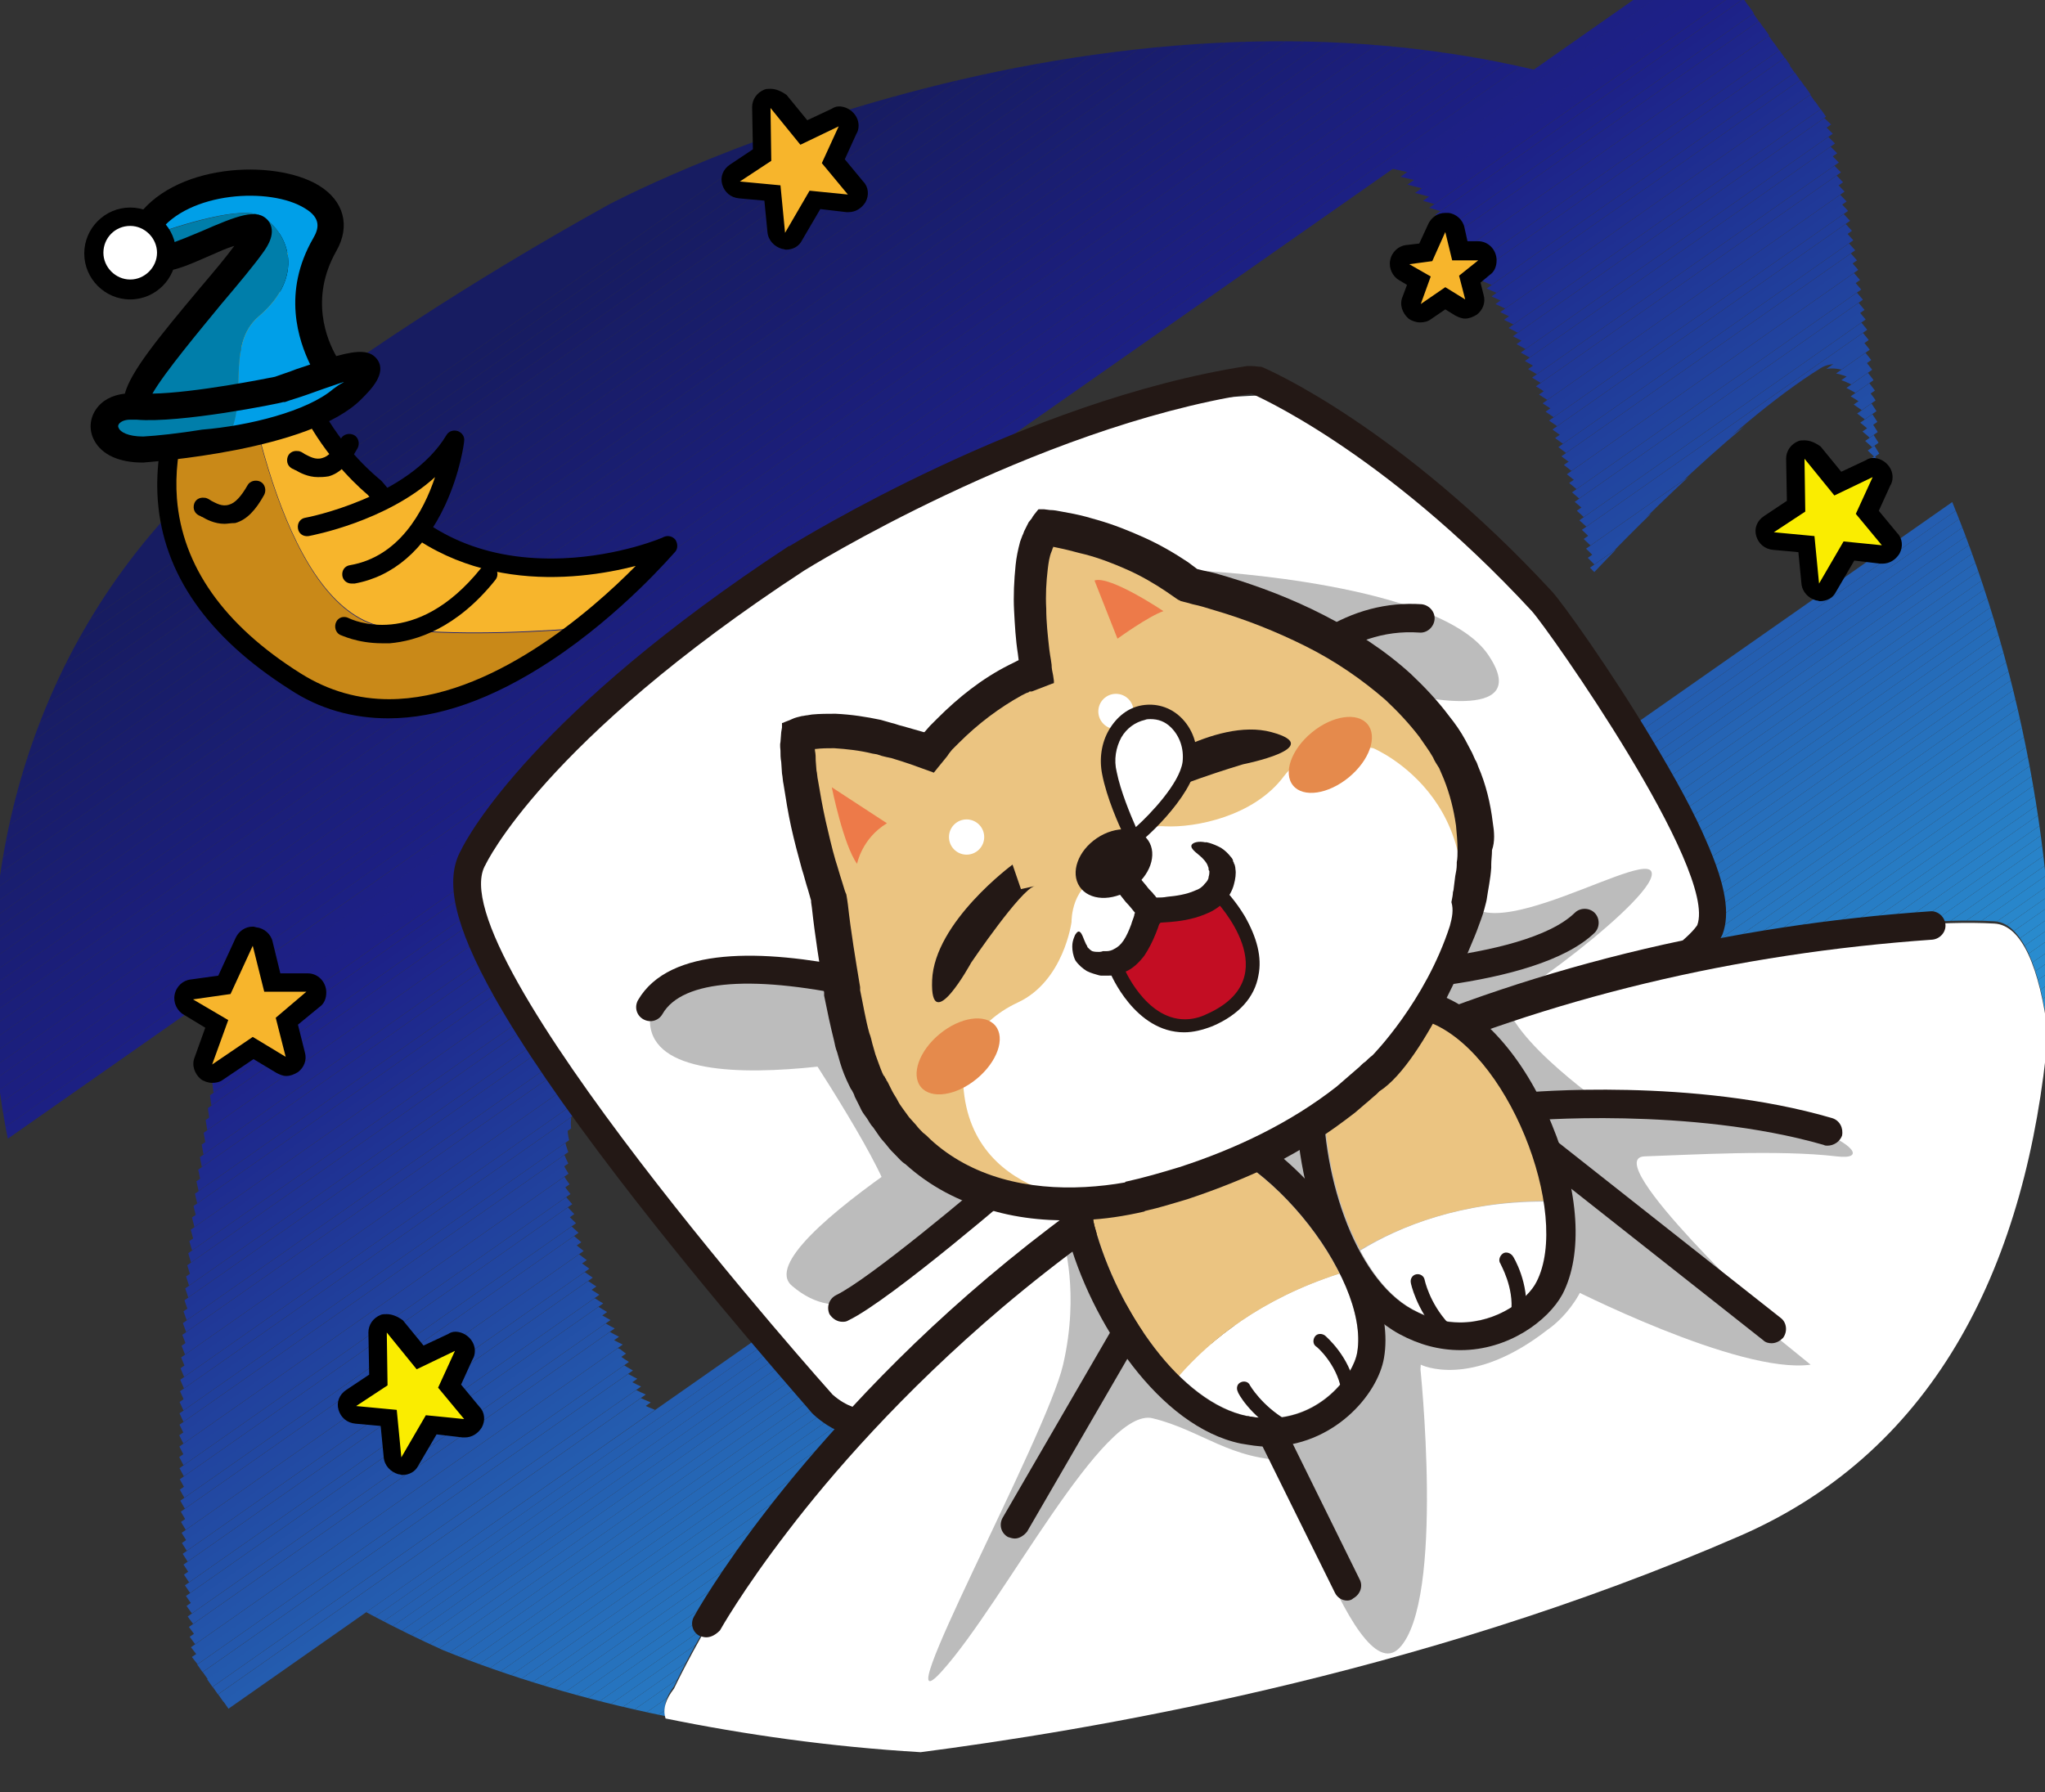 <?xml version="1.0" encoding="utf-8"?>
<!-- Generator: Adobe Illustrator 25.0.1, SVG Export Plug-In . SVG Version: 6.00 Build 0)  -->
<svg version="1.1" id="圖層_1" xmlns="http://www.w3.org/2000/svg" xmlns:xlink="http://www.w3.org/1999/xlink" x="0px" y="0px"
	 viewBox="0 0 267 234" style="enable-background:new 0 0 267 234;" xml:space="preserve">
<rect x="0" y="0" width="267" height="234" fill="#333333" stroke="none"/>
<style type="text/css">
	.st0{fill:none;}
	.st1{fill:#0080D6;}
	.st2{clip-path:url(#SVGID_2_);fill:#171C61;}
	.st3{clip-path:url(#SVGID_2_);fill:#171C62;}
	.st4{clip-path:url(#SVGID_2_);fill:#171C63;}
	.st5{clip-path:url(#SVGID_2_);fill:#171C64;}
	.st6{clip-path:url(#SVGID_2_);fill:#181C65;}
	.st7{clip-path:url(#SVGID_2_);fill:#181D66;}
	.st8{clip-path:url(#SVGID_2_);fill:#181D67;}
	.st9{clip-path:url(#SVGID_2_);fill:#181D68;}
	.st10{clip-path:url(#SVGID_2_);fill:#181D69;}
	.st11{clip-path:url(#SVGID_2_);fill:#181D6A;}
	.st12{clip-path:url(#SVGID_2_);fill:#191D6B;}
	.st13{clip-path:url(#SVGID_2_);fill:#191D6C;}
	.st14{clip-path:url(#SVGID_2_);fill:#191D6D;}
	.st15{clip-path:url(#SVGID_2_);fill:#191D6E;}
	.st16{clip-path:url(#SVGID_2_);fill:#191E6F;}
	.st17{clip-path:url(#SVGID_2_);fill:#191E70;}
	.st18{clip-path:url(#SVGID_2_);fill:#1A1E71;}
	.st19{clip-path:url(#SVGID_2_);fill:#1A1E72;}
	.st20{clip-path:url(#SVGID_2_);fill:#1A1E73;}
	.st21{clip-path:url(#SVGID_2_);fill:#1A1E75;}
	.st22{clip-path:url(#SVGID_2_);fill:#1A1E76;}
	.st23{clip-path:url(#SVGID_2_);fill:#1A1E77;}
	.st24{clip-path:url(#SVGID_2_);fill:#1B1E78;}
	.st25{clip-path:url(#SVGID_2_);fill:#1B1E79;}
	.st26{clip-path:url(#SVGID_2_);fill:#1B1F7A;}
	.st27{clip-path:url(#SVGID_2_);fill:#1B1F7B;}
	.st28{clip-path:url(#SVGID_2_);fill:#1B1F7C;}
	.st29{clip-path:url(#SVGID_2_);fill:#1B1F7D;}
	.st30{clip-path:url(#SVGID_2_);fill:#1C1F7E;}
	.st31{clip-path:url(#SVGID_2_);fill:#1C1F7F;}
	.st32{clip-path:url(#SVGID_2_);fill:#1C1F80;}
	.st33{clip-path:url(#SVGID_2_);fill:#1C1F81;}
	.st34{clip-path:url(#SVGID_2_);fill:#1C1F82;}
	.st35{clip-path:url(#SVGID_2_);fill:#1C2083;}
	.st36{clip-path:url(#SVGID_2_);fill:#1D2084;}
	.st37{clip-path:url(#SVGID_2_);fill:#1D2085;}
	.st38{clip-path:url(#SVGID_2_);fill:#1D2086;}
	.st39{clip-path:url(#SVGID_2_);fill:#1D2087;}
	.st40{clip-path:url(#SVGID_2_);fill:#1D2188;}
	.st41{clip-path:url(#SVGID_2_);fill:#1D2288;}
	.st42{clip-path:url(#SVGID_2_);fill:#1D2389;}
	.st43{clip-path:url(#SVGID_2_);fill:#1D248A;}
	.st44{clip-path:url(#SVGID_2_);fill:#1E258A;}
	.st45{clip-path:url(#SVGID_2_);fill:#1E268B;}
	.st46{clip-path:url(#SVGID_2_);fill:#1E278C;}
	.st47{clip-path:url(#SVGID_2_);fill:#1E288C;}
	.st48{clip-path:url(#SVGID_2_);fill:#1E298D;}
	.st49{clip-path:url(#SVGID_2_);fill:#1E2A8E;}
	.st50{clip-path:url(#SVGID_2_);fill:#1E2B8E;}
	.st51{clip-path:url(#SVGID_2_);fill:#1E2C8F;}
	.st52{clip-path:url(#SVGID_2_);fill:#1E2D90;}
	.st53{clip-path:url(#SVGID_2_);fill:#1F2E90;}
	.st54{clip-path:url(#SVGID_2_);fill:#1F2F91;}
	.st55{clip-path:url(#SVGID_2_);fill:#1F3092;}
	.st56{clip-path:url(#SVGID_2_);fill:#1F3192;}
	.st57{clip-path:url(#SVGID_2_);fill:#1F3293;}
	.st58{clip-path:url(#SVGID_2_);fill:#1F3394;}
	.st59{clip-path:url(#SVGID_2_);fill:#1F3494;}
	.st60{clip-path:url(#SVGID_2_);fill:#1F3595;}
	.st61{clip-path:url(#SVGID_2_);fill:#1F3696;}
	.st62{clip-path:url(#SVGID_2_);fill:#203796;}
	.st63{clip-path:url(#SVGID_2_);fill:#203897;}
	.st64{clip-path:url(#SVGID_2_);fill:#203998;}
	.st65{clip-path:url(#SVGID_2_);fill:#203A98;}
	.st66{clip-path:url(#SVGID_2_);fill:#203B99;}
	.st67{clip-path:url(#SVGID_2_);fill:#203C9A;}
	.st68{clip-path:url(#SVGID_2_);fill:#203D9A;}
	.st69{clip-path:url(#SVGID_2_);fill:#203E9B;}
	.st70{clip-path:url(#SVGID_2_);fill:#203F9C;}
	.st71{clip-path:url(#SVGID_2_);fill:#21409C;}
	.st72{clip-path:url(#SVGID_2_);fill:#21419D;}
	.st73{clip-path:url(#SVGID_2_);fill:#21429E;}
	.st74{clip-path:url(#SVGID_2_);fill:#21439E;}
	.st75{clip-path:url(#SVGID_2_);fill:#21449F;}
	.st76{clip-path:url(#SVGID_2_);fill:#2145A0;}
	.st77{clip-path:url(#SVGID_2_);fill:#2146A0;}
	.st78{clip-path:url(#SVGID_2_);fill:#2147A1;}
	.st79{clip-path:url(#SVGID_2_);fill:#2248A2;}
	.st80{clip-path:url(#SVGID_2_);fill:#2249A2;}
	.st81{clip-path:url(#SVGID_2_);fill:#224AA3;}
	.st82{clip-path:url(#SVGID_2_);fill:#224BA4;}
	.st83{clip-path:url(#SVGID_2_);fill:#224CA4;}
	.st84{clip-path:url(#SVGID_2_);fill:#224DA5;}
	.st85{clip-path:url(#SVGID_2_);fill:#224EA6;}
	.st86{clip-path:url(#SVGID_2_);fill:#224FA6;}
	.st87{clip-path:url(#SVGID_2_);fill:#2250A7;}
	.st88{clip-path:url(#SVGID_2_);fill:#2351A8;}
	.st89{clip-path:url(#SVGID_2_);fill:#2352A8;}
	.st90{clip-path:url(#SVGID_2_);fill:#2353A9;}
	.st91{clip-path:url(#SVGID_2_);fill:#2354AA;}
	.st92{clip-path:url(#SVGID_2_);fill:#2355AA;}
	.st93{clip-path:url(#SVGID_2_);fill:#2356AB;}
	.st94{clip-path:url(#SVGID_2_);fill:#2357AC;}
	.st95{clip-path:url(#SVGID_2_);fill:#2358AC;}
	.st96{clip-path:url(#SVGID_2_);fill:#2359AD;}
	.st97{clip-path:url(#SVGID_2_);fill:#245AAE;}
	.st98{clip-path:url(#SVGID_2_);fill:#245BAE;}
	.st99{clip-path:url(#SVGID_2_);fill:#245CAF;}
	.st100{clip-path:url(#SVGID_2_);fill:#245DB0;}
	.st101{clip-path:url(#SVGID_2_);fill:#245EB0;}
	.st102{clip-path:url(#SVGID_2_);fill:#245FB1;}
	.st103{clip-path:url(#SVGID_2_);fill:#2460B2;}
	.st104{clip-path:url(#SVGID_2_);fill:#2461B2;}
	.st105{clip-path:url(#SVGID_2_);fill:#2462B3;}
	.st106{clip-path:url(#SVGID_2_);fill:#2564B4;}
	.st107{clip-path:url(#SVGID_2_);fill:#2565B5;}
	.st108{clip-path:url(#SVGID_2_);fill:#2566B5;}
	.st109{clip-path:url(#SVGID_2_);fill:#2567B6;}
	.st110{clip-path:url(#SVGID_2_);fill:#2568B7;}
	.st111{clip-path:url(#SVGID_2_);fill:#2569B7;}
	.st112{clip-path:url(#SVGID_2_);fill:#256AB8;}
	.st113{clip-path:url(#SVGID_2_);fill:#256BB9;}
	.st114{clip-path:url(#SVGID_2_);fill:#256CB9;}
	.st115{clip-path:url(#SVGID_2_);fill:#266DBA;}
	.st116{clip-path:url(#SVGID_2_);fill:#266EBB;}
	.st117{clip-path:url(#SVGID_2_);fill:#266FBB;}
	.st118{clip-path:url(#SVGID_2_);fill:#2670BC;}
	.st119{clip-path:url(#SVGID_2_);fill:#2671BD;}
	.st120{clip-path:url(#SVGID_2_);fill:#2672BD;}
	.st121{clip-path:url(#SVGID_2_);fill:#2673BE;}
	.st122{clip-path:url(#SVGID_2_);fill:#2674BF;}
	.st123{clip-path:url(#SVGID_2_);fill:#2675BF;}
	.st124{clip-path:url(#SVGID_2_);fill:#2776C0;}
	.st125{clip-path:url(#SVGID_2_);fill:#2777C1;}
	.st126{clip-path:url(#SVGID_2_);fill:#2778C1;}
	.st127{clip-path:url(#SVGID_2_);fill:#2779C2;}
	.st128{clip-path:url(#SVGID_2_);fill:#277AC3;}
	.st129{clip-path:url(#SVGID_2_);fill:#277BC3;}
	.st130{clip-path:url(#SVGID_2_);fill:#277CC4;}
	.st131{clip-path:url(#SVGID_2_);fill:#277DC5;}
	.st132{clip-path:url(#SVGID_2_);fill:#277EC5;}
	.st133{clip-path:url(#SVGID_2_);fill:#287FC6;}
	.st134{clip-path:url(#SVGID_2_);fill:#2880C7;}
	.st135{clip-path:url(#SVGID_2_);fill:#2881C7;}
	.st136{clip-path:url(#SVGID_2_);fill:#2882C8;}
	.st137{clip-path:url(#SVGID_2_);fill:#2883C9;}
	.st138{clip-path:url(#SVGID_2_);fill:#2884C9;}
	.st139{clip-path:url(#SVGID_2_);fill:#2885CA;}
	.st140{clip-path:url(#SVGID_2_);fill:#2886CB;}
	.st141{clip-path:url(#SVGID_2_);fill:#2987CB;}
	.st142{clip-path:url(#SVGID_2_);fill:#2988CC;}
	.st143{clip-path:url(#SVGID_2_);fill:#2989CD;}
	.st144{clip-path:url(#SVGID_2_);fill:#298ACD;}
	.st145{clip-path:url(#SVGID_2_);fill:#298BCE;}
	.st146{clip-path:url(#SVGID_2_);fill:#298CCF;}
	.st147{clip-path:url(#SVGID_2_);fill:#298DCF;}
	.st148{clip-path:url(#SVGID_2_);fill:#298ED0;}
	.st149{clip-path:url(#SVGID_2_);fill:#298FD1;}
	.st150{clip-path:url(#SVGID_2_);fill:#2A90D1;}
	.st151{clip-path:url(#SVGID_2_);fill:#2A91D2;}
	.st152{clip-path:url(#SVGID_2_);fill:#2A92D3;}
	.st153{clip-path:url(#SVGID_2_);fill:#2A93D3;}
	.st154{clip-path:url(#SVGID_2_);fill:#2A94D4;}
	.st155{clip-path:url(#SVGID_2_);fill:#2A95D5;}
	.st156{clip-path:url(#SVGID_2_);fill:#2A96D5;}
	.st157{clip-path:url(#SVGID_2_);fill:#2A97D6;}
	.st158{clip-path:url(#SVGID_2_);fill:#2A98D7;}
	.st159{clip-path:url(#SVGID_2_);fill:#2B99D7;}
	.st160{clip-path:url(#SVGID_2_);fill:#2B9AD8;}
	.st161{clip-path:url(#SVGID_2_);fill:#2B9BD9;}
	.st162{clip-path:url(#SVGID_2_);fill:#2B9CD9;}
	.st163{clip-path:url(#SVGID_2_);fill:#2B9DDA;}
	.st164{clip-path:url(#SVGID_2_);fill:#2B9EDB;}
	.st165{clip-path:url(#SVGID_2_);fill:#2B9FDB;}
	.st166{clip-path:url(#SVGID_2_);fill:#2BA0DC;}
	.st167{clip-path:url(#SVGID_2_);fill:#2BA1DD;}
	.st168{clip-path:url(#SVGID_2_);fill:#2CA2DD;}
	.st169{clip-path:url(#SVGID_2_);fill:#2CA3DE;}
	.st170{clip-path:url(#SVGID_2_);fill:#2CA4DF;}
	.st171{clip-path:url(#SVGID_2_);fill:#2CA5DF;}
	.st172{clip-path:url(#SVGID_2_);fill:#2CA6E0;}
	.st173{fill:#FFFFFF;}
	.st174{fill:#BCBCBC;}
	.st175{fill:#231815;}
	.st176{fill:#EBC481;}
	.st177{fill:#FFFFFF;stroke:#231815;stroke-width:3.064;stroke-miterlimit:10;}
	.st178{fill:#ED7A49;}
	.st179{fill:#E58A4C;}
	.st180{fill:#C30D23;}
	.st181{fill:#F7B52C;}
	.st182{fill:#FAED00;}
	.st183{fill:#C98918;}
	.st184{fill:#009FE8;}
	.st185{fill:#007EAA;}
</style>
<g>
	<g>
		<path class="st0" d="M39.2,205.5c5,3.6,11.3,7,18.7,10C51.7,212.7,45.4,209.4,39.2,205.5C39.2,205.5,39.2,205.5,39.2,205.5z"/>
	</g>
	<g>
		<path class="st1" d="M36.2,203.5c1,0.7,2,1.3,3,2C38.2,204.8,37.1,204.1,36.2,203.5z"/>
	</g>
	<g>
		<g>
			<path class="st0" d="M267.8,139.5c0.2-4.3,0.3-8.7,0.1-13.1c-0.1,2.9-0.3,5.7-0.5,8.5C267.6,136.4,267.7,137.9,267.8,139.5z"/>
		</g>
		<g>
			<path class="st0" d="M39.2,205.5c5,3.6,11.3,7,18.7,10C51.7,212.7,45.4,209.4,39.2,205.5C39.2,205.5,39.2,205.5,39.2,205.5z"/>
		</g>
		<g>
			<path class="st0" d="M57.9,215.5c10.9,4.9,21.5,8.2,30.1,10.3c-0.5-0.5-0.9-1.1-1.1-1.7C76.2,221.9,66.3,218.9,57.9,215.5z"/>
		</g>
		<g>
			<path class="st0" d="M36.2,203.5c1,0.7,2,1.3,3,2C38.2,204.8,37.1,204.1,36.2,203.5z"/>
		</g>
		<g>
			<g>
				<defs>
					<path id="SVGID_1_" d="M57.9,215.5c8.4,3.4,18.2,6.4,29,8.6c-0.3-1.2,0-2.5,1.1-3.9c0,0,9-19.2,22.6-32.8
						c0,0-39.9-42.5-43.3-54.9c0,0-9.3-16.2-4.5-22.8c4.8-6.6,52.9-58.3,104-58.4c0,0,49.1,24,56.8,73c0,0,22.6-4.8,36.8-4
						c3.5,0.2,5.9,5.9,7,14.4c0.3-2.8,0.4-5.6,0.5-8.5c-1.7-50.9-27.6-106.1-63.3-116C142.3-6.8,79.5,26.7,79.5,26.7l0,0
						c-18.2,10.1-34.4,20.8-46.2,30C-17.9,96.6-5.2,171.1,28.6,198c2.5,2,5,3.8,7.6,5.5c1,0.6,2,1.2,3,2
						C45.4,209.4,51.7,212.7,57.9,215.5z"/>
				</defs>
				<clipPath id="SVGID_2_">
					<use xlink:href="#SVGID_1_"  style="overflow:visible;"/>
				</clipPath>
				<polygon class="st2" points="137.1,-6.8 -17.9,101.7 -17.9,-6.8 				"/>
				<polygon class="st2" points="139.6,-6.8 -17.9,103.4 -17.9,101.7 137.1,-6.8 				"/>
				<polygon class="st3" points="142.2,-6.8 -17.9,105.2 -17.9,103.4 139.6,-6.8 				"/>
				<polygon class="st4" points="144.7,-6.8 -17.9,107 -17.9,105.2 142.2,-6.8 				"/>
				<polygon class="st5" points="147.2,-6.8 -17.9,108.7 -17.9,107 144.7,-6.8 				"/>
				<polygon class="st6" points="149.8,-6.8 -17.9,110.5 -17.9,108.7 147.2,-6.8 				"/>
				<polygon class="st7" points="152.3,-6.8 -17.9,112.3 -17.9,110.5 149.8,-6.8 				"/>
				<polygon class="st8" points="154.8,-6.8 -17.9,114.1 -17.9,112.3 152.3,-6.8 				"/>
				<polygon class="st9" points="157.4,-6.8 -17.9,115.8 -17.9,114.1 154.8,-6.8 				"/>
				<polygon class="st10" points="159.9,-6.8 -17.9,117.6 -17.9,115.8 157.4,-6.8 				"/>
				<polygon class="st11" points="162.4,-6.8 -17.9,119.4 -17.9,117.6 159.9,-6.8 				"/>
				<polygon class="st12" points="165,-6.8 -17.9,121.1 -17.9,119.4 162.4,-6.8 				"/>
				<polygon class="st13" points="167.5,-6.8 -17.9,122.9 -17.9,121.1 165,-6.8 				"/>
				<polygon class="st14" points="170,-6.8 -17.9,124.7 -17.9,122.9 167.5,-6.8 				"/>
				<polygon class="st15" points="172.5,-6.8 -17.9,126.5 -17.9,124.7 170,-6.8 				"/>
				<polygon class="st16" points="175.1,-6.8 -17.9,128.2 -17.9,126.5 172.5,-6.8 				"/>
				<polygon class="st17" points="177.6,-6.8 -17.9,130 -17.9,128.2 175.1,-6.8 				"/>
				<polygon class="st18" points="180.1,-6.8 -17.9,131.8 -17.9,130 177.6,-6.8 				"/>
				<polygon class="st19" points="182.7,-6.8 -17.9,133.5 -17.9,131.8 180.1,-6.8 				"/>
				<polygon class="st20" points="185.2,-6.8 -17.9,135.3 -17.9,133.5 182.7,-6.8 				"/>
				<polygon class="st21" points="187.7,-6.8 -17.9,137.1 -17.9,135.3 185.2,-6.8 				"/>
				<polygon class="st22" points="190.3,-6.8 -17.9,138.9 -17.9,137.1 187.7,-6.8 				"/>
				<polygon class="st23" points="192.8,-6.8 -17.9,140.6 -17.9,138.9 190.3,-6.8 				"/>
				<polygon class="st24" points="195.3,-6.8 -17.9,142.4 -17.9,140.6 192.8,-6.8 				"/>
				<polygon class="st25" points="197.8,-6.8 -17.9,144.2 -17.9,142.4 195.3,-6.8 				"/>
				<polygon class="st26" points="200.4,-6.8 -17.9,145.9 -17.9,144.2 197.8,-6.8 				"/>
				<polygon class="st27" points="202.9,-6.8 -17.9,147.7 -17.9,145.9 200.4,-6.8 				"/>
				<polygon class="st28" points="205.4,-6.8 -17.9,149.5 -17.9,147.7 202.9,-6.8 				"/>
				<polygon class="st29" points="208,-6.8 -17.9,151.3 -17.9,149.5 205.4,-6.8 				"/>
				<polygon class="st30" points="210.5,-6.8 -17.9,153 -17.9,151.3 208,-6.8 				"/>
				<polygon class="st31" points="213,-6.8 -17.9,154.8 -17.9,153 210.5,-6.8 				"/>
				<polygon class="st32" points="215.6,-6.8 -17.2,156.1 -17.9,155.2 -17.9,154.8 213,-6.8 				"/>
				<polygon class="st33" points="218.1,-6.8 -16.4,157.3 -17.2,156.1 215.6,-6.8 				"/>
				<polygon class="st34" points="220.6,-6.8 -15.5,158.5 -16.4,157.3 218.1,-6.8 				"/>
				<polygon class="st35" points="222.8,-6.8 222.9,-6.7 -14.7,159.7 -15.5,158.5 220.6,-6.8 				"/>
				
					<rect x="-40.5" y="76.4" transform="matrix(0.819 -0.574 0.574 0.819 -25.311 73.88)" class="st36" width="290.1" height="1.5"/>
				
					<rect x="-39.7" y="77.6" transform="matrix(0.819 -0.574 0.574 0.819 -25.842 74.572)" class="st37" width="290.1" height="1.5"/>
				
					<rect x="-38.9" y="78.7" transform="matrix(0.819 -0.574 0.574 0.819 -26.374 75.264)" class="st38" width="290.1" height="1.5"/>
				
					<rect x="-38" y="79.9" transform="matrix(0.819 -0.574 0.574 0.819 -26.905 75.956)" class="st39" width="290.1" height="1.5"/>
				
					<rect x="-37.3" y="81.1" transform="matrix(0.819 -0.574 0.574 0.819 -27.386 76.583)" class="st39" width="290.1" height="1.2"/>
				
					<rect x="-36.6" y="82.1" transform="matrix(0.819 -0.574 0.574 0.819 -27.816 77.143)" class="st40" width="290.1" height="1.2"/>
				
					<rect x="-35.9" y="83.1" transform="matrix(0.819 -0.574 0.574 0.819 -28.247 77.704)" class="st41" width="290.1" height="1.2"/>
				
					<rect x="-35.2" y="84" transform="matrix(0.819 -0.574 0.574 0.819 -28.677 78.265)" class="st42" width="290.1" height="1.2"/>
				
					<rect x="-34.6" y="85" transform="matrix(0.819 -0.574 0.574 0.819 -29.107 78.825)" class="st43" width="290.1" height="1.2"/>
				
					<rect x="-33.9" y="86" transform="matrix(0.819 -0.574 0.574 0.819 -29.538 79.386)" class="st44" width="290.1" height="1.2"/>
				
					<rect x="-33.2" y="86.9" transform="matrix(0.819 -0.574 0.574 0.819 -29.968 79.946)" class="st45" width="290.1" height="1.2"/>
				
					<rect x="-32.6" y="87.9" transform="matrix(0.819 -0.574 0.574 0.819 -30.398 80.507)" class="st46" width="290.1" height="1.2"/>
				
					<rect x="-31.9" y="88.8" transform="matrix(0.819 -0.574 0.574 0.819 -30.828 81.068)" class="st47" width="290.1" height="1.2"/>
				
					<rect x="-31.2" y="89.8" transform="matrix(0.819 -0.574 0.574 0.819 -31.259 81.628)" class="st48" width="290.1" height="1.2"/>
				
					<rect x="-30.5" y="90.8" transform="matrix(0.819 -0.574 0.574 0.819 -31.689 82.189)" class="st49" width="290.1" height="1.2"/>
				
					<rect x="-29.9" y="91.7" transform="matrix(0.819 -0.574 0.574 0.819 -32.12 82.749)" class="st50" width="290.1" height="1.2"/>
				
					<rect x="-29.2" y="92.7" transform="matrix(0.819 -0.574 0.574 0.819 -32.55 83.31)" class="st51" width="290.1" height="1.2"/>
				
					<rect x="-28.5" y="93.7" transform="matrix(0.819 -0.574 0.574 0.819 -32.98 83.871)" class="st52" width="290.1" height="1.2"/>
				
					<rect x="-27.8" y="94.6" transform="matrix(0.819 -0.574 0.574 0.819 -33.411 84.431)" class="st53" width="290.1" height="1.2"/>
				
					<rect x="-27.2" y="95.6" transform="matrix(0.819 -0.574 0.574 0.819 -33.841 84.992)" class="st54" width="290.1" height="1.2"/>
				
					<rect x="-26.5" y="96.5" transform="matrix(0.819 -0.574 0.574 0.819 -34.271 85.552)" class="st55" width="290.1" height="1.2"/>
				
					<rect x="-25.8" y="97.5" transform="matrix(0.819 -0.574 0.574 0.819 -34.702 86.113)" class="st56" width="290.1" height="1.2"/>
				
					<rect x="-25.1" y="98.5" transform="matrix(0.819 -0.574 0.574 0.819 -35.132 86.674)" class="st57" width="290.1" height="1.2"/>
				
					<rect x="-24.5" y="99.4" transform="matrix(0.819 -0.574 0.574 0.819 -35.562 87.234)" class="st58" width="290.1" height="1.2"/>
				
					<rect x="-23.8" y="100.4" transform="matrix(0.819 -0.574 0.574 0.819 -35.993 87.795)" class="st59" width="290.1" height="1.2"/>
				
					<rect x="-23.1" y="101.4" transform="matrix(0.819 -0.574 0.574 0.819 -36.423 88.355)" class="st60" width="290.1" height="1.2"/>
				
					<rect x="-22.4" y="102.3" transform="matrix(0.819 -0.574 0.574 0.819 -36.853 88.916)" class="st61" width="290.1" height="1.2"/>
				
					<rect x="-21.8" y="103.3" transform="matrix(0.819 -0.574 0.574 0.819 -37.284 89.477)" class="st62" width="290.1" height="1.2"/>
				
					<rect x="-21.1" y="104.3" transform="matrix(0.819 -0.574 0.574 0.819 -37.714 90.037)" class="st63" width="290.1" height="1.2"/>
				
					<rect x="-20.4" y="105.2" transform="matrix(0.819 -0.574 0.574 0.819 -38.144 90.598)" class="st64" width="290.1" height="1.2"/>
				
					<rect x="-19.7" y="106.2" transform="matrix(0.819 -0.574 0.574 0.819 -38.575 91.158)" class="st65" width="290.1" height="1.2"/>
				
					<rect x="-19.1" y="107.1" transform="matrix(0.819 -0.574 0.574 0.819 -39.005 91.719)" class="st66" width="290.1" height="1.2"/>
				
					<rect x="-18.4" y="108.1" transform="matrix(0.819 -0.574 0.574 0.819 -39.435 92.279)" class="st67" width="290.1" height="1.2"/>
				
					<rect x="-17.7" y="109.1" transform="matrix(0.819 -0.574 0.574 0.819 -39.866 92.84)" class="st68" width="290.1" height="1.2"/>
				
					<rect x="-17" y="110" transform="matrix(0.819 -0.574 0.574 0.819 -40.296 93.401)" class="st69" width="290.1" height="1.2"/>
				
					<rect x="-16.4" y="111" transform="matrix(0.819 -0.574 0.574 0.819 -40.727 93.961)" class="st70" width="290.1" height="1.2"/>
				
					<rect x="-15.7" y="112" transform="matrix(0.819 -0.574 0.574 0.819 -41.157 94.522)" class="st71" width="290.1" height="1.2"/>
				
					<rect x="-15" y="112.9" transform="matrix(0.819 -0.574 0.574 0.819 -41.587 95.082)" class="st72" width="290.1" height="1.2"/>
				
					<rect x="-14.4" y="113.9" transform="matrix(0.819 -0.574 0.574 0.819 -42.017 95.643)" class="st73" width="290.1" height="1.2"/>
				
					<rect x="-13.7" y="114.8" transform="matrix(0.819 -0.574 0.574 0.819 -42.448 96.204)" class="st74" width="290.1" height="1.2"/>
				
					<rect x="-13" y="115.8" transform="matrix(0.819 -0.574 0.574 0.819 -42.878 96.764)" class="st75" width="290.1" height="1.2"/>
				
					<rect x="-12.3" y="116.8" transform="matrix(0.819 -0.574 0.574 0.819 -43.309 97.325)" class="st76" width="290.1" height="1.2"/>
				
					<rect x="-11.7" y="117.7" transform="matrix(0.819 -0.574 0.574 0.819 -43.739 97.885)" class="st77" width="290.1" height="1.2"/>
				
					<rect x="-11" y="118.7" transform="matrix(0.819 -0.574 0.574 0.819 -44.169 98.446)" class="st78" width="290.1" height="1.2"/>
				
					<rect x="-10.3" y="119.7" transform="matrix(0.819 -0.574 0.574 0.819 -44.6 99.007)" class="st79" width="290.1" height="1.2"/>
				
					<rect x="-9.6" y="120.6" transform="matrix(0.819 -0.574 0.574 0.819 -45.03 99.567)" class="st80" width="290.1" height="1.2"/>
				
					<rect x="-9" y="121.6" transform="matrix(0.819 -0.574 0.574 0.819 -45.46 100.128)" class="st81" width="290.1" height="1.2"/>
				
					<rect x="-8.3" y="122.5" transform="matrix(0.819 -0.574 0.574 0.819 -45.891 100.688)" class="st82" width="290.1" height="1.2"/>
				
					<rect x="-7.6" y="123.5" transform="matrix(0.819 -0.574 0.574 0.819 -46.321 101.249)" class="st83" width="290.1" height="1.2"/>
				
					<rect x="-6.9" y="124.5" transform="matrix(0.819 -0.574 0.574 0.819 -46.751 101.81)" class="st84" width="290.1" height="1.2"/>
				
					<rect x="-6.3" y="125.4" transform="matrix(0.819 -0.574 0.574 0.819 -47.182 102.37)" class="st85" width="290.1" height="1.2"/>
				
					<rect x="-5.6" y="126.4" transform="matrix(0.819 -0.574 0.574 0.819 -47.612 102.931)" class="st86" width="290.1" height="1.2"/>
				
					<rect x="-4.9" y="127.4" transform="matrix(0.819 -0.574 0.574 0.819 -48.042 103.491)" class="st87" width="290.1" height="1.2"/>
				
					<rect x="-4.2" y="128.3" transform="matrix(0.819 -0.574 0.574 0.819 -48.473 104.052)" class="st88" width="290.1" height="1.2"/>
				
					<rect x="-3.6" y="129.3" transform="matrix(0.819 -0.574 0.574 0.819 -48.903 104.612)" class="st89" width="290.1" height="1.2"/>
				
					<rect x="-2.9" y="130.3" transform="matrix(0.819 -0.574 0.574 0.819 -49.333 105.173)" class="st90" width="290.1" height="1.2"/>
				
					<rect x="-2.2" y="131.2" transform="matrix(0.819 -0.574 0.574 0.819 -49.764 105.734)" class="st91" width="290.1" height="1.2"/>
				
					<rect x="-1.5" y="132.2" transform="matrix(0.819 -0.574 0.574 0.819 -50.194 106.294)" class="st92" width="290.1" height="1.2"/>
				
					<rect x="-0.9" y="133.1" transform="matrix(0.819 -0.574 0.574 0.819 -50.624 106.855)" class="st93" width="290.1" height="1.2"/>
				
					<rect x="-0.2" y="134.1" transform="matrix(0.819 -0.574 0.574 0.819 -51.055 107.415)" class="st94" width="290.1" height="1.2"/>
				
					<rect x="0.5" y="135.1" transform="matrix(0.819 -0.574 0.574 0.819 -51.485 107.976)" class="st95" width="290.1" height="1.2"/>
				
					<rect x="1.1" y="136" transform="matrix(0.819 -0.574 0.574 0.819 -51.915 108.537)" class="st96" width="290.1" height="1.2"/>
				
					<rect x="1.8" y="137" transform="matrix(0.819 -0.574 0.574 0.819 -52.346 109.097)" class="st97" width="290.1" height="1.2"/>
				
					<rect x="2.5" y="138" transform="matrix(0.819 -0.574 0.574 0.819 -52.776 109.658)" class="st98" width="290.1" height="1.2"/>
				
					<rect x="3.2" y="138.9" transform="matrix(0.819 -0.574 0.574 0.819 -53.206 110.218)" class="st99" width="290.1" height="1.2"/>
				<polygon class="st100" points="267.4,56.8 267.9,57.5 267.9,57.9 30.4,224.1 29.7,223.2 				"/>
				<polygon class="st101" points="267.9,59.3 32.4,224.1 30.4,224.1 30.4,224.1 267.9,57.9 				"/>
				<polygon class="st102" points="267.9,60.7 34.5,224.1 32.4,224.1 267.9,59.3 				"/>
				<polygon class="st103" points="267.9,62.2 36.5,224.1 34.5,224.1 267.9,60.7 				"/>
				<polygon class="st104" points="267.9,63.6 38.6,224.1 36.5,224.1 267.9,62.2 				"/>
				<polygon class="st105" points="267.9,65 40.6,224.1 38.6,224.1 267.9,63.6 				"/>
				<polygon class="st106" points="267.9,66.5 42.7,224.1 40.6,224.1 267.9,65 				"/>
				<polygon class="st107" points="267.9,67.9 44.7,224.1 42.7,224.1 267.9,66.5 				"/>
				<polygon class="st108" points="267.9,69.4 46.8,224.1 44.7,224.1 267.9,67.9 				"/>
				<polygon class="st109" points="267.9,70.8 48.8,224.1 46.8,224.1 267.9,69.4 				"/>
				<polygon class="st110" points="267.9,72.2 50.9,224.1 48.8,224.1 267.9,70.8 				"/>
				<polygon class="st111" points="267.9,73.7 52.9,224.1 50.9,224.1 267.9,72.2 				"/>
				<polygon class="st112" points="267.9,75.1 55,224.1 52.9,224.1 267.9,73.7 				"/>
				<polygon class="st113" points="267.9,76.5 57,224.1 55,224.1 267.9,75.1 				"/>
				<polygon class="st114" points="267.9,78 59.1,224.1 57,224.1 267.9,76.5 				"/>
				<polygon class="st115" points="267.9,79.4 61.1,224.1 59.1,224.1 267.9,78 				"/>
				<polygon class="st116" points="267.9,80.8 63.2,224.1 61.1,224.1 267.9,79.4 				"/>
				<polygon class="st117" points="267.9,82.3 65.2,224.1 63.2,224.1 267.9,80.8 				"/>
				<polygon class="st118" points="267.9,83.7 67.3,224.1 65.2,224.1 267.9,82.3 				"/>
				<polygon class="st119" points="267.9,85.1 69.3,224.1 67.3,224.1 267.9,83.7 				"/>
				<polygon class="st120" points="267.9,86.6 71.4,224.1 69.3,224.1 267.9,85.1 				"/>
				<polygon class="st121" points="267.9,88 73.4,224.1 71.4,224.1 267.9,86.6 				"/>
				<polygon class="st122" points="267.9,89.4 75.5,224.1 73.4,224.1 267.9,88 				"/>
				<polygon class="st123" points="267.9,90.9 77.5,224.1 75.5,224.1 267.9,89.4 				"/>
				<polygon class="st124" points="267.9,92.3 79.6,224.1 77.5,224.1 267.9,90.9 				"/>
				<polygon class="st125" points="267.9,93.7 81.6,224.1 79.6,224.1 267.9,92.3 				"/>
				<polygon class="st126" points="267.9,95.2 83.7,224.1 81.6,224.1 267.9,93.7 				"/>
				<polygon class="st127" points="267.9,96.6 85.7,224.1 83.7,224.1 267.9,95.2 				"/>
				<polygon class="st128" points="267.9,98 87.8,224.1 85.7,224.1 267.9,96.6 				"/>
				<polygon class="st129" points="267.9,99.5 89.8,224.1 87.8,224.1 267.9,98 				"/>
				<polygon class="st130" points="267.9,100.9 91.9,224.1 89.8,224.1 267.9,99.5 				"/>
				<polygon class="st131" points="267.9,102.4 93.9,224.1 91.9,224.1 267.9,100.9 				"/>
				<polygon class="st132" points="267.9,103.8 96,224.1 93.9,224.1 267.9,102.4 				"/>
				<polygon class="st133" points="267.9,105.2 98,224.1 96,224.1 267.9,103.8 				"/>
				<polygon class="st134" points="267.9,106.7 100.1,224.1 98,224.1 267.9,105.2 				"/>
				<polygon class="st135" points="267.9,108.1 102.1,224.1 100.1,224.1 267.9,106.7 				"/>
				<polygon class="st136" points="267.9,109.5 104.2,224.1 102.1,224.1 267.9,108.1 				"/>
				<polygon class="st137" points="267.9,111 106.2,224.1 104.2,224.1 267.9,109.5 				"/>
				<polygon class="st138" points="267.9,112.4 108.3,224.1 106.2,224.1 267.9,111 				"/>
				<polygon class="st139" points="267.9,113.8 110.3,224.1 108.3,224.1 267.9,112.4 				"/>
				<polygon class="st140" points="267.9,115.3 112.4,224.1 110.3,224.1 267.9,113.8 				"/>
				<polygon class="st141" points="267.9,116.7 114.4,224.1 112.4,224.1 267.9,115.3 				"/>
				<polygon class="st142" points="267.9,118.1 116.5,224.1 114.4,224.1 267.9,116.7 				"/>
				<polygon class="st143" points="267.9,119.6 118.5,224.1 116.5,224.1 267.9,118.1 				"/>
				<polygon class="st144" points="267.9,121 120.6,224.1 118.5,224.1 267.9,119.6 				"/>
				<polygon class="st145" points="267.9,122.4 122.6,224.1 120.6,224.1 267.9,121 				"/>
				<polygon class="st146" points="267.9,123.9 124.7,224.1 122.6,224.1 267.9,122.4 				"/>
				<polygon class="st147" points="267.9,125.3 126.7,224.1 124.7,224.1 267.9,123.9 				"/>
				<polygon class="st148" points="267.9,126.7 128.8,224.1 126.7,224.1 267.9,125.3 				"/>
				<polygon class="st149" points="267.9,128.2 130.8,224.1 128.8,224.1 267.9,126.7 				"/>
				<polygon class="st150" points="267.9,129.6 132.9,224.1 130.8,224.1 267.9,128.2 				"/>
				<polygon class="st151" points="267.9,131 134.9,224.1 132.9,224.1 267.9,129.6 				"/>
				<polygon class="st152" points="267.9,132.5 137,224.1 134.9,224.1 267.9,131 				"/>
				<polygon class="st153" points="267.9,133.9 139,224.1 137,224.1 267.9,132.5 				"/>
				<polygon class="st154" points="267.9,135.4 141.1,224.1 139,224.1 267.9,133.9 				"/>
				<polygon class="st155" points="267.9,136.8 143.1,224.1 141.1,224.1 267.9,135.4 				"/>
				<polygon class="st156" points="267.9,138.2 145.2,224.1 143.1,224.1 267.9,136.8 				"/>
				<polygon class="st157" points="267.9,139.7 147.2,224.1 145.2,224.1 267.9,138.2 				"/>
				<polygon class="st158" points="267.9,141.1 149.3,224.1 147.2,224.1 267.9,139.7 				"/>
				<polygon class="st159" points="267.9,142.5 151.3,224.1 149.3,224.1 267.9,141.1 				"/>
				<polygon class="st160" points="267.9,144 153.4,224.1 151.3,224.1 267.9,142.5 				"/>
				<polygon class="st161" points="267.9,145.4 155.4,224.1 153.4,224.1 267.9,144 				"/>
				<polygon class="st162" points="267.9,146.8 157.5,224.1 155.4,224.1 267.9,145.4 				"/>
				<polygon class="st163" points="267.9,148.3 159.5,224.1 157.5,224.1 267.9,146.8 				"/>
				<polygon class="st164" points="267.9,149.7 161.6,224.1 159.5,224.1 267.9,148.3 				"/>
				<polygon class="st165" points="267.9,151.1 163.6,224.1 161.6,224.1 267.9,149.7 				"/>
				<polygon class="st166" points="267.9,152.6 165.7,224.1 163.6,224.1 267.9,151.1 				"/>
				<polygon class="st167" points="267.9,154 167.7,224.1 165.7,224.1 267.9,152.6 				"/>
				<polygon class="st168" points="267.9,155.4 169.8,224.1 167.7,224.1 267.9,154 				"/>
				<polygon class="st169" points="267.9,156.9 171.8,224.1 169.8,224.1 267.9,155.4 				"/>
				<polygon class="st170" points="267.9,158.3 173.9,224.1 171.8,224.1 267.9,156.9 				"/>
				<polygon class="st171" points="267.9,159.7 175.9,224.1 173.9,224.1 267.9,158.3 				"/>
				<polygon class="st172" points="267.9,161.2 178,224.1 175.9,224.1 267.9,159.7 				"/>
				<polygon class="st172" points="178,224.1 267.9,161.2 267.9,224.1 				"/>
			</g>
		</g>
		<g>
			<path class="st173" d="M227.3,200.5c25.8-11.3,37.4-35.9,40.1-65.5c-1.1-8.6-3.4-14.2-7-14.4c-14.2-0.8-36.8,4-36.8,4
				c-7.7-49.1-56.8-73-56.8-73c-51.1,0.1-99.2,51.8-104,58.4c-4.8,6.6,4.5,22.8,4.5,22.8c3.5,12.4,43.3,54.9,43.3,54.9
				c-13.6,13.6-22.6,32.8-22.6,32.8c-1.1,1.4-1.5,2.7-1.1,3.9c10.3,2.1,21.5,3.7,33.3,4.4C140.9,226.1,184.6,219.1,227.3,200.5z"/>
		</g>
	</g>
	<g>
		<g>
			<path class="st174" d="M147.4,134c0,0-60.7-15.9-62.5-1.6c-1.7,14.3,41.3,3.4,41.3,3.4L147.4,134z"/>
		</g>
		<g>
			<path class="st174" d="M102.7,133.1c0,0,10.6,15.7,13.1,22.2c2.5,6.6,12.7-5.5,12.7-5.5l-3.4-16.7L102.7,133.1z"/>
		</g>
		<g>
			<path class="st174" d="M136.3,140.2c0,0-39.3,22.3-32.9,27.7c6.4,5.5,12,0,12,0l20.1-15.5L136.3,140.2z"/>
		</g>
	</g>
	<g>
		<path class="st174" d="M138.8,161.9c0,0,2.2,6.8,0,16.3s-23.9,49-15.8,40s21-34.6,27.5-33c6.5,1.6,10.1,5.5,18.1,5.5
			c8,0,16.9-9.4,16.9-12.5c0,0,6.5,3.3,16.6-4.6c0,0,5.9-3.8,5.9-11.7c0-7.8,23.5,10.7,23.5,10.7s-22.8-21.3-16.8-21.6
			c6-0.2,17.5-0.9,25.1,0c7.6,0.9-6-8.5-30.5-6.8c0,0-14.6-10.2-12.6-15.2c2-5-17.4,0-17.4,0L138.8,161.9z"/>
	</g>
	<g>
		<path class="st174" d="M204.6,168c0,0,22.4,11.5,31.8,10.2l-28.2-22.9L204.6,168z"/>
	</g>
	<g>
		<path class="st174" d="M185.4,178.2c0,0,3.3,30.8-2.7,37c-6,6.2-16.7-30-16.7-30L185.4,178.2z"/>
	</g>
	<g>
		<path class="st174" d="M157.7,74.6c0,0,30.3,1.6,36.6,10.9s-10.8,5.1-10.8,5.1s10.5,9.1,7.8,23c-2.7,13.9,22.9-2.7,24.3,0.2
			c1.4,2.9-19.5,18.5-23.3,19.2s-16.4-8.8-16.4-8.8L157.7,74.6z"/>
	</g>
	<g>
		<g>
			<g>
				<path class="st175" d="M163.4,51.4c0,0,17,7.2,36.6,28.4c2.1,2.3,24.3,33.8,21.6,41c0,0-0.4,0.7-1.9,2
					c-53.7,11.3-88.7,39.6-108.4,60.9c-0.8-0.3-1.7-0.8-2.6-1.6c0,0-52-58.1-45.3-69.2c0,0,7.5-16.1,41.6-38.4
					C105,74.5,134.8,55.9,163.4,51.4 M163.4,47.8c-0.2,0-0.4,0-0.6,0c-29,4.5-58.5,22.8-59.7,23.5c0,0,0,0-0.1,0
					c-33.1,21.7-41.9,37.8-42.8,39.7c-2.2,3.9-0.9,9.8,4.3,19.1c3.6,6.4,9,14.3,16.2,23.7c12.1,15.8,25.2,30.5,25.3,30.7
					c0.1,0.1,0.1,0.1,0.2,0.2c1.2,1.1,2.5,1.9,3.8,2.4c0.4,0.1,0.8,0.2,1.2,0.2c1,0,2-0.4,2.7-1.2c19.6-21.2,53.9-48.7,106.4-59.8
					c0.6-0.1,1.2-0.4,1.7-0.8c1.7-1.5,2.3-2.4,2.6-2.9c0.1-0.2,0.2-0.4,0.3-0.6c1-2.7,0.4-6.4-2-11.9c-1.6-3.8-4.1-8.4-7.3-13.7
					c-5.2-8.7-11.6-17.7-13-19.2c-19.9-21.5-37.1-29-37.9-29.3C164.3,47.9,163.9,47.8,163.4,47.8L163.4,47.8z"/>
			</g>
		</g>
		<g>
			<path class="st175" d="M92.2,213.8c-0.3,0-0.6-0.1-0.9-0.2c-0.9-0.5-1.2-1.6-0.7-2.5c0.5-0.9,12-21.4,37.7-43.2
				c15.1-12.8,31.9-23.3,50.1-31.2c22.7-9.9,47.4-15.9,73.6-17.7c1-0.1,1.9,0.7,2,1.7c0.1,1-0.7,1.9-1.7,2
				c-25.7,1.8-50,7.6-72.3,17.4c-17.8,7.8-34.3,18.1-49.1,30.6c-13.2,11.2-22.5,22-28,29.2c-6,7.8-8.9,13-8.9,13
				C93.5,213.4,92.9,213.8,92.2,213.8z"/>
		</g>
		<g>
			<path class="st175" d="M136.3,137.6c-0.2,0-0.5,0-0.7-0.1c-0.1,0-11-4.3-22.6-7c-14.5-3.3-23.9-2.6-26.5,1.9
				c-0.5,0.9-1.6,1.2-2.5,0.7c-0.9-0.5-1.2-1.6-0.7-2.5c8.2-14.1,49,1.7,53.6,3.5c0.9,0.4,1.4,1.4,1,2.4
				C137.7,137.2,137,137.6,136.3,137.6z"/>
		</g>
		<g>
			<path class="st175" d="M155.7,112.4c-0.2,0-0.3,0-0.5-0.1c-1-0.3-1.5-1.3-1.2-2.3c0.1-0.3,2.4-8.1,7.4-15.9
				c6.7-10.6,15.1-15.8,24.2-15.2c1,0.1,1.8,1,1.7,2c-0.1,1-1,1.8-2,1.7c-18.9-1.3-27.7,28.1-27.8,28.4
				C157.2,111.9,156.5,112.4,155.7,112.4z"/>
		</g>
		<g>
			<path class="st175" d="M169.4,129.9c-1.5,0-2.4,0-2.6,0c-1,0-1.8-0.9-1.8-1.9c0-1,0.8-1.8,1.8-1.8c0,0,0,0,0,0
				c8.5,0.2,32.2-0.6,38.8-7c0.7-0.7,1.9-0.7,2.6,0c0.7,0.7,0.7,1.9,0,2.6C200.5,129.2,177.2,129.9,169.4,129.9z"/>
		</g>
		<g>
			<path class="st175" d="M110,172.6c-0.7,0-1.3-0.4-1.7-1c-0.4-0.9-0.1-2,0.9-2.5c4.3-2.1,17.8-13.4,22.6-17.6
				c0.8-0.7,1.9-0.6,2.6,0.2c0.7,0.8,0.6,1.9-0.2,2.6c-0.7,0.6-17.8,15.4-23.4,18.1C110.5,172.6,110.2,172.6,110,172.6z"/>
		</g>
		<g>
			<path class="st175" d="M132.5,200.9c-0.3,0-0.6-0.1-0.9-0.2c-0.9-0.5-1.2-1.6-0.7-2.5l19.6-33.8c0.5-0.9,1.6-1.2,2.5-0.7
				c0.9,0.5,1.2,1.6,0.7,2.5l-19.6,33.8C133.7,200.5,133.1,200.9,132.5,200.9z"/>
		</g>
		<g>
			<path class="st175" d="M175.9,209c-0.7,0-1.3-0.4-1.6-1L156,171c-0.5-0.9-0.1-2,0.8-2.5c0.9-0.4,2-0.1,2.5,0.8l18.2,36.9
				c0.5,0.9,0.1,2-0.8,2.5C176.5,208.9,176.2,209,175.9,209z"/>
		</g>
		<g>
			<path class="st175" d="M231.3,175.4c-0.4,0-0.8-0.1-1.1-0.4l-37-29.2c-0.8-0.6-0.9-1.8-0.3-2.6c0.6-0.8,1.8-0.9,2.6-0.3l37,29.2
				c0.8,0.6,0.9,1.8,0.3,2.6C232.4,175.1,231.9,175.4,231.3,175.4z"/>
		</g>
		<g>
			<path class="st175" d="M238.6,149.6c-0.2,0-0.3,0-0.5-0.1c-17.4-5-38.9-3.2-39.1-3.1c-1,0.1-1.9-0.7-2-1.7c-0.1-1,0.7-1.9,1.7-2
				c0.9-0.1,22.4-2,40.5,3.3c1,0.3,1.5,1.3,1.3,2.3C240.2,149.1,239.4,149.6,238.6,149.6z"/>
		</g>
	</g>
	<g>
		<g>
			<g>
				<path class="st173" d="M153.9,179.6c2.8,2.7,5.8,4.6,8.9,5.3c8.6,1.7,13.8-5,14.4-8.3c0.5-2.9-0.4-6.6-2.3-10.3
					C164.6,169.6,158,175,153.9,179.6z"/>
			</g>
			<g>
				<path class="st176" d="M174.9,166.3c-4.4-8.8-13.9-17.8-21.8-17.9c-13.5-0.1-10.2,11.7-10.2,11.7c1.9,7.1,6,14.6,11,19.6
					C158,175,164.6,169.6,174.9,166.3z"/>
			</g>
			<g>
				<path class="st175" d="M152.9,148.4c0.1,0,0.1,0,0.2,0c11.2,0.1,25.8,18.3,24.1,28.2c-0.5,3-4.7,8.6-11.6,8.6
					c-0.9,0-1.8-0.1-2.8-0.3c-8.6-1.7-16.9-13.7-19.9-24.8C142.9,160.1,139.7,148.4,152.9,148.4 M152.9,144.7L152.9,144.7
					c-5.3,0-9.2,1.6-11.7,4.8c-3.6,4.7-2.1,10.7-1.9,11.5c3.1,11.7,12.1,25.3,22.7,27.5c1.2,0.2,2.3,0.4,3.5,0.4
					c8.6,0,14.4-6.8,15.2-11.6c1-5.8-2-13.5-8-20.8c-6.1-7.3-13.4-11.7-19.7-11.8L152.9,144.7L152.9,144.7z"/>
			</g>
			<g>
				<path class="st175" d="M167.4,187.1c-0.2,0-0.3,0-0.5-0.1c-3.7-2.2-5.3-5.1-5.3-5.3c-0.2-0.4-0.1-1,0.4-1.2
					c0.4-0.2,1-0.1,1.2,0.4l0,0c0,0,1.5,2.6,4.7,4.5c0.4,0.3,0.6,0.8,0.3,1.3C168,186.9,167.7,187.1,167.4,187.1z"/>
			</g>
			<g>
				<path class="st175" d="M176,182.2c-0.4,0-0.8-0.3-0.9-0.8c-0.6-3.3-3.2-5.6-3.3-5.6c-0.4-0.3-0.4-0.9-0.1-1.3
					c0.3-0.4,0.9-0.4,1.3-0.1c0.1,0.1,3.2,2.7,3.9,6.7c0.1,0.5-0.3,1-0.8,1.1C176.1,182.2,176.1,182.2,176,182.2z"/>
			</g>
		</g>
		<g>
			<g>
				<path class="st173" d="M177.6,163.3c1.8,3.4,4.1,6.2,6.9,7.7c7.7,4.2,14.6-0.6,16.2-3.6c1.4-2.6,1.6-6.4,0.9-10.5
					C190.8,156.9,182.8,160.1,177.6,163.3z"/>
			</g>
			<g>
				<path class="st176" d="M201.6,156.8c-1.5-9.7-7.9-21.2-15.5-23.6c-12.8-4.1-13.2,8.1-13.2,8.1c-0.3,7.4,1.4,15.8,4.7,21.9
					C182.8,160.1,190.8,156.9,201.6,156.8z"/>
			</g>
			<g>
				<path class="st175" d="M181.3,132.4c1.4,0,3,0.3,4.8,0.9c10.7,3.5,19.1,25.2,14.5,34.1c-1.1,2.2-5,5.3-10,5.3
					c-1.9,0-4-0.5-6.2-1.7c-7.7-4.2-12.1-18.2-11.6-29.6C172.9,141.3,173.2,132.4,181.3,132.4 M181.3,128.7L181.3,128.7
					c-8.6,0-11.9,7.5-12.1,12.5c-0.5,12.1,4,27.8,13.5,33c2.6,1.4,5.2,2.1,8,2.1c6.2,0,11.4-3.8,13.3-7.3c2.7-5.2,2.2-13.5-1.4-22.2
					c-3.6-8.8-9.3-15.2-15.3-17.1C185.1,129,183.1,128.7,181.3,128.7L181.3,128.7z"/>
			</g>
			<g>
				<path class="st175" d="M188.4,174.4c-0.3,0-0.5-0.1-0.7-0.3c-2.8-3.2-3.5-6.5-3.5-6.6c-0.1-0.5,0.2-1,0.7-1.1
					c0.5-0.1,1,0.2,1.1,0.7c0,0,0.6,3,3.1,5.7c0.3,0.4,0.3,1-0.1,1.3C188.9,174.4,188.7,174.4,188.4,174.4z"/>
			</g>
			<g>
				<path class="st175" d="M198.2,172.4c0,0-0.1,0-0.1,0c-0.5-0.1-0.9-0.5-0.8-1c0.4-3.3-1.4-6.3-1.4-6.4c-0.3-0.4-0.1-1,0.3-1.3
					c0.4-0.3,1-0.1,1.3,0.3c0.1,0.1,2.2,3.6,1.7,7.6C199,172,198.6,172.4,198.2,172.4z"/>
			</g>
		</g>
		<g>
			<g>
				<g>
					<path class="st173" d="M190.5,107.9c4.8,18.1-10.5,37.1-31.7,45c-26.7,10-43.6-4.1-48.4-22.2s9.1-37.5,31-43.4
						C163.2,81.5,185.7,89.8,190.5,107.9z"/>
				</g>
				<g>
					<path class="st177" d="M193.7,118.3"/>
				</g>
				<g>
					<path class="st176" d="M143.8,156.9c0,0-19.4-0.1-18-18.4c0,0,1.1-4.8,7.1-7.6s7-10.5,7-10.5s-0.1-5.2,4.4-6
						c4.6-0.8,3.7-3.3,3.7-3.3s0.1-3.5,4.1-3.2c4,0.2,11.6-1.3,15.5-6.5c3.9-5.2,11.7-3.7,11.7-3.7s17.7,7.4,9.4,29.9
						c0,0,6.5-10,4.2-20.4c-2.3-10.4-8.8-21.1-32.2-29.4l-6.6-1.4l-11.7-7.4l-7,0.9L135.1,80l-0.4,8.4c0,0-6,0.4-9.1,5.7
						c-3.1,5.4-4.1,4.1-4.1,4.1s-9.6-3.3-11.9-2.8c-2.3,0.5-6.2,1.1-6.2,1.1l4.9,20.7c0,0,2.1,21.4,7.5,28.3
						C121.3,152.3,129.7,159.9,143.8,156.9z"/>
				</g>
				<g>
					<path class="st178" d="M108.6,102.8c0,0,1.5,7.5,3.3,10c0,0,0.6-3.3,3.9-5.3L108.6,102.8z"/>
				</g>
				<g>
					<path class="st178" d="M145.9,83.4c0,0,4-2.9,6-3.6c0,0-7-4.7-9-4L145.9,83.4z"/>
				</g>
				<g>
					<circle class="st173" cx="126.2" cy="109.3" r="2.3"/>
				</g>
				<g>
					<circle class="st173" cx="145.7" cy="92.9" r="2.3"/>
				</g>
				<g>
					<path class="st175" d="M194.9,107.4c-0.3-2.5-0.9-5-1.9-7.3c-0.1-0.3-0.2-0.6-0.4-0.9l-0.4-0.9c-0.3-0.6-0.6-1.1-0.9-1.7
						c-0.6-1.1-1.3-2.1-2.1-3.1c-1.5-2-3.2-3.8-5-5.5c-3.4-3.1-7.3-5.6-11.4-7.7c-4.1-2.1-8.3-3.7-12.6-5c-1-0.3-2-0.6-3.1-0.8
						l-0.8-0.2c0,0,0,0,0,0l-1.2-0.9c-1.8-1.2-3.7-2.3-5.7-3.2c-2-0.9-4-1.7-6.1-2.3c-1-0.3-2.1-0.6-3.1-0.8
						c-0.5-0.1-1.1-0.2-1.6-0.3c-0.5-0.1-1-0.2-1.5-0.2l-0.8-0.1l-0.4,0l-0.2,0c0,0-0.1,0-0.1,0l-0.1,0.1c-0.3,0.4-0.6,0.7-0.8,1.1
						l-0.4,0.5c-0.1,0.2-0.2,0.4-0.3,0.6c-0.1,0.2-0.2,0.4-0.3,0.6c0,0.1-0.1,0.2-0.1,0.3l-0.1,0.2c-0.1,0.3-0.2,0.5-0.3,0.8
						c-0.3,1.1-0.5,2.1-0.6,3.1c-0.2,2-0.3,4-0.2,5.9c0.1,1.9,0.2,3.8,0.5,5.7l0.1,0.8c0,0,0,0,0,0l0,0l-1.2,0.6
						c-3.6,1.8-6.7,4.3-9.4,7c-0.3,0.3-0.7,0.7-1,1l-0.7,0.8c0,0,0,0,0,0l-0.1,0l-0.7-0.2l-0.7-0.2l-1.4-0.4
						c-0.5-0.1-0.9-0.3-1.4-0.4l-0.7-0.2l-0.7-0.2c-1.9-0.4-3.8-0.7-5.9-0.8c-1,0-2.1,0-3.1,0.1l-0.6,0.1c-0.2,0-0.5,0.1-0.7,0.1
						c-0.4,0.1-0.9,0.2-1.3,0.4c-0.4,0.2-0.8,0.3-1.2,0.5l-0.1,0c0,0,0,0.1,0,0.1l0,0.2l0,0.3l-0.1,0.6l-0.1,1.3c-0.1,0.4,0,1,0,1.1
						c0,0.5,0,1,0.1,1.5l0.1,1.5c0.1,0.5,0.1,1,0.2,1.4c0.3,1.9,0.6,3.8,1,5.6c0.4,1.8,0.9,3.7,1.4,5.5c0.3,0.9,0.5,1.8,0.8,2.7
						l0.4,1.4l0,0.1l0,0l0,0.1l0.1,0.7c0.4,3.7,1,7.4,1.6,11.1l0,0.2l0,0.2c0.4,2,0.8,3.9,1.3,5.9c0.1,0.5,0.2,1,0.4,1.5l0.2,0.7
						l0.2,0.7c0.3,1,0.7,2,1.2,3l0.2,0.4c0.1,0.1,0.2,0.3,0.3,0.5l0.1,0.2l0.1,0.3l0.7,1.4c0.2,0.5,0.5,0.9,0.8,1.3
						c0.3,0.4,0.5,0.9,0.9,1.3l0.9,1.3c0.3,0.4,0.7,0.8,1,1.2c0.3,0.4,0.7,0.8,1.1,1.2c0.4,0.4,0.7,0.8,1.2,1.1
						c3.2,2.9,7,4.9,11.1,6c4,1.2,8.2,1.5,12.3,1.3c2.6-0.1,5.2-0.5,7.8-1.1c0,0,0.1-0.1,0.2-0.1c1.8-0.4,3.7-1,5.4-1.5
						c3.9-1.3,7.7-2.8,11.4-4.6c0.9-0.5,1.8-1,2.7-1.5c0.5-0.3,0.9-0.5,1.3-0.8l0.7-0.4l0.7-0.4c1.8-1.1,3.4-2.3,5.1-3.6l1.4-1.2
						c0.5-0.4,0.9-0.8,1.4-1.2c0,0,0.1-0.1,0.4-0.4c6.1-3.9,12.7-20.9,12.7-20.9c0.4-1.1,0.8-2.1,1-2.9c0.2-0.7,0.3-1.2,0.3-1.2
						c0.2-1.4,0.5-2.7,0.6-4.2l0-0.4c0-0.6,0.1-1.2,0.1-1.9C195.2,109.9,195.1,108.6,194.9,107.4z M106.1,117.7
						C106.1,117.7,106.1,117.7,106.1,117.7L106.1,117.7C106.1,117.7,106.1,117.7,106.1,117.7z M111.8,142.9L111.8,142.9L111.8,142.9
						L111.8,142.9z M111.8,142.9L111.8,142.9L111.8,142.9C111.8,142.9,111.8,142.9,111.8,142.9z M189.3,120.9
						c-3.2,9.9-10.1,16.9-10.1,16.9c-0.4,0.3-0.7,0.6-0.9,0.8c-0.3,0.2-0.5,0.4-0.6,0.5c-0.1,0.1-0.2,0.2-0.2,0.2l-1.5,1.3l-1.5,1.3
						c-6,4.7-13.1,8.1-20.5,10.5c-2.3,0.7-4.7,1.4-7,1.9c0,0-0.1,0-0.1,0.1c-1.7,0.3-3.4,0.5-5.2,0.6c-3.7,0.2-7.4-0.1-10.9-1.1
						c-3.5-1-6.7-2.7-9.3-5.1c-0.3-0.3-0.6-0.6-1-0.9c-0.3-0.3-0.6-0.6-0.9-1l-0.9-1l-0.8-1.1c-0.3-0.4-0.5-0.7-0.7-1.1
						c-0.2-0.4-0.5-0.8-0.7-1.2l-0.6-1.2l-0.2-0.3l0-0.1l0,0l-0.1-0.1l-0.1-0.2c0,0,0-0.1-0.1-0.1c0,0,0,0,0,0c0,0,0,0,0,0
						c0-0.1-0.1-0.1-0.1-0.2l-0.1-0.2c-0.3-0.7-0.6-1.6-0.9-2.4l-0.2-0.7l-0.2-0.7c-0.1-0.4-0.2-0.9-0.4-1.4
						c-0.5-1.8-0.8-3.7-1.2-5.6l0-0.2l0-0.2c-0.6-3.6-1.2-7.2-1.6-10.8l-0.1-0.7l-0.1-0.6c-0.1-0.2-0.2-0.5-0.2-0.5l-0.4-1.3
						c-0.3-0.9-0.5-1.7-0.8-2.6c-0.5-1.7-0.9-3.5-1.3-5.2c-0.4-1.8-0.7-3.5-1-5.3c-0.1-0.4-0.1-0.9-0.2-1.3l-0.1-1.3
						c0-0.4,0-0.8-0.1-1.3l0-0.2l0.1,0c0.8-0.1,1.6-0.1,2.4-0.1c1.6,0.1,3.4,0.3,5,0.7l0.6,0.1l0.6,0.2c0.4,0.1,0.8,0.2,1.3,0.3
						l1.3,0.4l0.6,0.2l0.6,0.2l2.5,0.9l0.3,0.1l0.2,0.1c0,0,0.1-0.1,0.1-0.1l0.4-0.5c0.3-0.4,0.6-0.7,0.9-1.1l0.4-0.5l0.2-0.3
						l0.4-0.5c0.3-0.3,0.6-0.6,0.9-0.9c2.5-2.5,5.3-4.6,8.2-6.2l0.6-0.3l0.3-0.1l0.1-0.1l0.1,0c0.1,0,0.1-0.1,0.1,0l0,0l0.1,0l2.6-1
						l0.3-0.1l0,0c0,0,0,0,0,0l0-0.1l0-0.2l-0.1-0.7c-0.1-0.5-0.2-0.9-0.2-1.4l-0.1-0.7l-0.1-0.6l-0.1-0.7c-0.2-1.8-0.4-3.6-0.4-5.3
						c-0.1-1.8,0-3.5,0.2-5.2c0.1-0.8,0.2-1.6,0.5-2.3c0.1-0.2,0.1-0.4,0.2-0.5l0-0.1c0,0,0,0,0,0c0.5,0.1,0.9,0.2,1.4,0.3
						c0.9,0.2,1.9,0.5,2.8,0.7c1.9,0.5,3.7,1.2,5.5,2c1.8,0.8,3.5,1.8,5,2.8l1.3,0.9l0.3,0.2l0.2,0.1c0.1,0,0.1,0.1,0.2,0.1l0.8,0.2
						l0.7,0.2c1,0.2,1.9,0.5,2.9,0.8c4.1,1.2,8.1,2.8,11.9,4.7c3.8,1.9,7.3,4.3,10.4,7c1.6,1.5,3.1,3.1,4.4,4.8
						c0.6,0.9,1.3,1.8,1.8,2.7c0.2,0.5,0.5,0.9,0.8,1.4l0.3,0.7c0.1,0.2,0.2,0.5,0.3,0.7c0.8,2,1.3,4,1.6,6.1
						c0.1,1.1,0.2,2.1,0.2,3.2c0,0.5,0,1.1-0.1,1.6l0,0.3c0,0.5-0.1,1-0.2,1.5l-0.1,0.8l-0.1,0.8c0,0,0,0.2-0.1,0.5
						c0,0.3-0.1,0.8-0.2,1.3C189.8,118.8,189.6,119.8,189.3,120.9L189.3,120.9z M115.4,140.2C115.4,140.2,115.4,140.2,115.4,140.2
						L115.4,140.2z"/>
				</g>
				<g>
					
						<ellipse transform="matrix(0.772 -0.635 0.635 0.772 -59.183 110.911)" class="st179" cx="125.2" cy="138" rx="6.3" ry="3.8"/>
				</g>
				<g>
					
						<ellipse transform="matrix(0.772 -0.635 0.635 0.772 -23.093 132.817)" class="st179" cx="173.8" cy="98.6" rx="6.3" ry="3.8"/>
				</g>
			</g>
			<g>
				<path class="st175" d="M132.2,112.9c0,0-10.2,7.5-10.5,15.1c-0.3,7.6,5.1-2.3,5.1-2.3s6.5-9.6,8.3-10c1.8-0.4-1.8,0.4-1.8,0.4
					L132.2,112.9z"/>
			</g>
			<g>
				<path class="st175" d="M148.4,101.1c0,0,10.2-7.5,17.6-5.5s-3.7,4.2-3.7,4.2s-11.1,3.3-12.1,4.9c-0.9,1.6,0.9-1.6,0.9-1.6
					L148.4,101.1z"/>
			</g>
			<g>
				<g>
					<path class="st180" d="M154.7,133.9c-5.8,0-8.8-7.1-8.9-7.4c-0.1-0.3-0.1-0.7,0.1-0.9l4.8-5.8c0.1-0.1,0.2-0.2,0.4-0.3l7.3-2.9
						c0.1,0,0.2-0.1,0.3-0.1c0.2,0,0.5,0.1,0.7,0.3c0.2,0.2,5.1,5.3,4.1,10.3c-0.5,2.5-2.3,4.5-5.5,5.9
						C156.9,133.7,155.8,133.9,154.7,133.9C154.7,133.9,154.7,133.9,154.7,133.9z"/>
				</g>
				<g>
					<path class="st175" d="M158.7,117.6c0,0,9.6,10-1.1,14.8c-1,0.5-2,0.7-2.9,0.7c-5.2,0-8-6.8-8-6.8l4.8-5.8L158.7,117.6
						 M158.7,115.7c-0.2,0-0.5,0-0.7,0.1l-7.3,2.9c-0.3,0.1-0.5,0.3-0.7,0.5l-4.8,5.8c-0.4,0.5-0.5,1.2-0.3,1.9
						c0.1,0.3,3.3,7.9,9.7,7.9c1.2,0,2.4-0.3,3.7-0.8c3.5-1.5,5.5-3.8,6-6.6c0.5-2.4-0.2-5-1.8-7.8c-1.2-2-2.5-3.3-2.5-3.4
						C159.7,115.9,159.2,115.7,158.7,115.7L158.7,115.7z"/>
				</g>
			</g>
			<g>
				<g>
					<g>
						
							<ellipse transform="matrix(0.829 -0.559 0.559 0.829 -38.178 100.671)" class="st175" cx="145.5" cy="112.7" rx="5.4" ry="4"/>
					</g>
					<g>
						<g>
							<path class="st175" d="M145.5,116c0,0,0,0,0-0.1c0.1-0.6,0.7-1.8,2.4-2.1c0,0,0.2,0,0.2,0c0,0,0.7,0.8,1.6,1.9
								c0.2,0.3,0.5,0.6,0.8,0.9c0.1,0.2,0.3,0.3,0.4,0.5c0.1,0.2,0.3,0.3,0.4,0.5c0.1,0.2,0.3,0.3,0.4,0.5l0.1,0.1
								c0,0.1,0,0.1,0,0.2l0,0.3c0,0.2-0.1,0.4-0.1,0.7l-0.1,0.3l-0.1,0.3l-0.1,0.4c-0.1,0.5-0.3,1-0.5,1.5c-0.4,1-0.9,2-1.5,2.9
								c-0.7,0.9-1.5,1.7-2.5,2.1c-0.2,0.1-0.5,0.2-0.7,0.3c-0.1,0-0.2,0.1-0.3,0.1c0,0-0.1,0-0.1,0c-0.1,0-0.1,0-0.2,0
								c-0.4,0.1-0.7,0.1-1,0.1c-0.5,0-0.8,0-0.8,0s-0.2,0-0.5-0.1c-0.3-0.1-0.8-0.2-1.4-0.5c-0.5-0.3-1.1-0.8-1.5-1.4
								c-0.3-0.6-0.4-1.3-0.4-1.8c0-0.5,0.1-0.8,0.2-1.1c0.1-0.3,0.2-0.5,0.3-0.6c0.2-0.3,0.4-0.3,0.5-0.2c0.3,0.2,0.5,1,0.8,1.6
								c0,0,0.1,0.1,0.2,0.4c0.2,0.2,0.4,0.4,0.6,0.5c0.3,0.1,0.6,0.1,0.9,0.1c0.3,0,0.5-0.1,0.5-0.1s0.2,0,0.5,0
								c0.3,0,0.7-0.1,1-0.3c0.4-0.2,0.8-0.5,1.2-1.1c0.4-0.6,0.7-1.3,1-2.1c0.1-0.4,0.3-0.8,0.4-1.2c0-0.1,0-0.2,0.1-0.3
								c-0.4-0.5-0.8-1-1.2-1.4C146.2,116.8,145.6,116,145.5,116z"/>
						</g>
					</g>
					<g>
						<g>
							<path class="st175" d="M150.5,120.5C150.5,120.5,150.5,120.5,150.5,120.5c-0.2-0.3-0.4-0.8-0.4-1.3c0-0.6,0.1-1.2,0.4-1.9
								c0,0,0.1-0.1,0.1-0.1c0,0,0.2,0,0.5,0c0.3,0,0.8,0,1.3-0.1c1.1-0.1,2.5-0.3,3.6-0.8c0.6-0.2,1-0.5,1.3-0.9
								c0.3-0.3,0.5-0.6,0.5-0.9c0.1-0.3,0.1-0.6,0.1-0.7c0-0.1-0.1-0.2-0.1-0.2c0,0,0-0.1,0-0.1c0-0.1,0-0.2-0.1-0.4
								c-0.1-0.4-0.6-1-1.1-1.4c-0.9-0.7-1.2-1.1-1-1.4c0.2-0.3,0.9-0.5,1.8-0.3c-0.1-0.1,0.9,0.1,2,0.7c0.5,0.3,1,0.8,1.3,1.2
								c0.2,0.2,0.3,0.4,0.3,0.6c0.1,0.1,0.1,0.2,0.1,0.2s0,0.1,0.1,0.2c0,0.1,0.1,0.3,0.1,0.6c0.1,0.5,0,1.3-0.2,2
								c-0.2,0.8-0.7,1.7-1.4,2.4c-0.7,0.7-1.6,1.2-2.4,1.5c-1.7,0.7-3.4,0.9-4.6,1C151.4,120.5,150.6,120.5,150.5,120.5z"/>
						</g>
					</g>
				</g>
			</g>
		</g>
		<g>
			<path class="st173" d="M155.3,99.5c-0.5,4.3-7.7,10.3-7.3,9.9c0,0-2.4-4.7-3.1-8.5c-0.7-3.8,1.3-7.3,4.4-7.9
				C152.5,92.4,155.8,95.3,155.3,99.5z"/>
			<path class="st175" d="M147.5,110.5l-0.7-1.2l0-0.1c-0.7-1.4-2.3-5-2.9-8.1c-0.4-2-0.1-4.1,0.9-5.8c1-1.7,2.5-2.9,4.3-3.2
				c1.8-0.3,3.6,0.2,5,1.5c1.6,1.5,2.4,3.7,2.1,6.1c-0.5,4.4-7.3,10.5-8,10.7L147.5,110.5z M150.2,93.9c-0.2,0-0.5,0-0.7,0.1
				c-1.3,0.3-2.4,1.1-3.1,2.3c-0.7,1.3-1,2.9-0.6,4.5c0.5,2.5,1.8,5.6,2.5,7.2c1.9-1.7,5.7-5.7,6.1-8.5l0,0c0.2-1.8-0.4-3.4-1.5-4.5
				C152.1,94.2,151.2,93.9,150.2,93.9z"/>
		</g>
	</g>
	<g>
		<path class="st1" d="M140.1,130.9"/>
	</g>
	<g>
		<g>
			<path class="st181" d="M185.5,40.9c-0.3,0-0.5-0.1-0.8-0.3c-0.4-0.3-0.6-0.9-0.4-1.4l0.9-2.6l-1.9-1.1c-0.4-0.3-0.7-0.8-0.6-1.3
				c0.1-0.5,0.5-0.9,1-1l2.3-0.3l1.5-3.2c0.2-0.4,0.6-0.7,1.1-0.7c0,0,0.1,0,0.1,0c0.5,0,0.9,0.4,1.1,0.9l0.7,2.7h2.4
				c0.5,0,1,0.3,1.2,0.8c0.2,0.5,0,1-0.4,1.4l-1.9,1.6l0.6,2.4c0.1,0.5-0.1,1-0.5,1.3c-0.2,0.2-0.5,0.2-0.7,0.2
				c-0.2,0-0.4-0.1-0.6-0.2l-2-1.2l-2.6,1.7C185.9,40.9,185.7,40.9,185.5,40.9z"/>
		</g>
		<g>
			<path d="M188.7,30.3l0.9,3.7h3.4l-2.5,2l0.8,3.1l-2.6-1.6l-3.2,2.2l1.3-3.6l-2.8-1.6l3-0.4L188.7,30.3 M193,33.9L193,33.9
				 M188.7,27.8c-1,0-1.8,0.6-2.2,1.4l-1.2,2.6l-1.7,0.2c-1,0.1-1.9,0.9-2.1,2c-0.2,1,0.3,2.1,1.2,2.6l1,0.6l-0.6,1.6
				c-0.4,1,0,2.1,0.8,2.8c0.4,0.3,1,0.5,1.5,0.5c0.5,0,1-0.1,1.4-0.4l1.9-1.3l1.3,0.8c0.4,0.2,0.8,0.4,1.3,0.4c0.5,0,1-0.2,1.5-0.5
				c0.8-0.6,1.2-1.6,0.9-2.6l-0.4-1.6l1.2-1c0.6-0.4,0.9-1.1,0.9-1.9c0-1.4-1.1-2.5-2.4-2.5h0h-1.4l-0.4-1.8c-0.2-1-1.1-1.8-2.1-1.9
				C188.8,27.8,188.8,27.8,188.7,27.8L188.7,27.8z"/>
		</g>
	</g>
	<g>
		<g>
			<path class="st181" d="M27.7,140.1c-0.3,0-0.5-0.1-0.8-0.3c-0.4-0.3-0.6-0.9-0.4-1.4l1.8-4.9l-3.7-2.2c-0.4-0.3-0.7-0.8-0.6-1.3
				c0.1-0.5,0.5-0.9,1-1l4.2-0.6l2.6-5.6c0.2-0.4,0.6-0.7,1.1-0.7c0,0,0.1,0,0.1,0c0.5,0,0.9,0.4,1.1,0.9l1.3,5.1H40
				c0.5,0,1,0.3,1.2,0.8c0.2,0.5,0,1-0.4,1.4l-3.4,2.9l1.1,4.4c0.1,0.5-0.1,1-0.5,1.3c-0.2,0.2-0.5,0.2-0.7,0.2
				c-0.2,0-0.4-0.1-0.6-0.2l-3.6-2.2l-4.6,3.1C28.2,140,28,140.1,27.7,140.1z"/>
		</g>
		<g>
			<path d="M33,123.5l1.5,6H40l-4,3.4l1.3,5.1l-4.3-2.6l-5.3,3.6l2.1-5.8l-4.6-2.7l4.9-0.7L33,123.5 M40,129.5L40,129.5 M33,121
				c-1,0-1.8,0.6-2.2,1.4l-2.3,5l-3.6,0.5c-1,0.1-1.9,0.9-2.1,2c-0.2,1,0.3,2.1,1.2,2.6l2.8,1.7l-1.4,3.9c-0.4,1,0,2.1,0.8,2.8
				c0.4,0.3,1,0.5,1.5,0.5c0.5,0,1-0.1,1.4-0.4l4-2.7l3,1.8c0.4,0.2,0.8,0.4,1.3,0.4c0.5,0,1-0.2,1.5-0.5c0.8-0.6,1.2-1.6,0.9-2.6
				l-0.9-3.6l2.8-2.3c0.6-0.4,0.9-1.1,0.9-1.9c0-1.4-1.1-2.5-2.4-2.5h0h-3.6l-1-4.1c-0.2-1-1.1-1.8-2.1-1.9
				C33.2,121,33.1,121,33,121L33,121z"/>
		</g>
	</g>
	<g>
		<g>
			<path class="st181" d="M102.4,31.5c-0.1,0-0.2,0-0.3,0c-0.5-0.1-0.9-0.6-1-1.1l-0.5-5.2l-4.3-0.4c-0.5,0-1-0.4-1.1-0.9
				c-0.1-0.5,0.1-1,0.5-1.3l3.6-2.4l-0.1-6.2c0-0.5,0.3-1,0.8-1.2c0.1,0,0.3-0.1,0.4-0.1c0.4,0,0.7,0.2,0.9,0.5l3.3,4l4.1-1.9
				c0.2-0.1,0.3-0.1,0.5-0.1c0.3,0,0.6,0.1,0.9,0.4c0.4,0.4,0.5,0.9,0.3,1.4l-1.9,4l2.9,3.5c0.3,0.4,0.4,0.9,0.1,1.4
				c-0.2,0.4-0.6,0.6-1.1,0.6c0,0-0.1,0-0.1,0l-4.2-0.5l-2.8,4.8C103.3,31.3,102.8,31.5,102.4,31.5z"/>
		</g>
		<g>
			<path d="M100.6,14.1l3.9,4.8l5-2.4l-2.2,4.8l3.4,4.1l-5-0.5l-3.2,5.5l-0.6-6.2l-5.3-0.5l4.1-2.7L100.6,14.1 M109.5,16.5
				L109.5,16.5 M100.6,11.6c-0.3,0-0.6,0-0.8,0.1c-1,0.4-1.6,1.3-1.6,2.3l0.1,5.5l-3,2c-0.9,0.6-1.3,1.6-1,2.6
				c0.3,1,1.1,1.7,2.2,1.8l3.3,0.3l0.4,4.1c0.1,1.1,0.9,1.9,1.9,2.2c0.2,0,0.4,0.1,0.5,0.1c0.9,0,1.7-0.4,2.1-1.2l2.4-4.1l3.4,0.4
				c0.1,0,0.2,0,0.3,0c0.9,0,1.7-0.5,2.2-1.3c0.5-0.9,0.4-2-0.3-2.7l-2.4-2.9l1.5-3.3c0.2-0.3,0.3-0.7,0.3-1.1
				c0-1.3-1.1-2.4-2.4-2.5c0,0,0,0,0,0c-0.1,0-0.1,0-0.2,0c-0.3,0-0.6,0.1-0.9,0.3l-3.2,1.5l-2.7-3.3
				C102,11.9,101.3,11.6,100.6,11.6L100.6,11.6z"/>
		</g>
	</g>
	<g>
		<g>
			<path class="st182" d="M237.4,77.3c-0.1,0-0.2,0-0.3,0c-0.5-0.1-0.9-0.6-1-1.1l-0.5-5.2l-4.3-0.4c-0.5,0-1-0.4-1.1-0.9
				c-0.1-0.5,0.1-1,0.5-1.3l3.6-2.4l-0.1-6.2c0-0.5,0.3-1,0.8-1.2c0.1,0,0.3-0.1,0.4-0.1c0.4,0,0.7,0.2,0.9,0.5l3.3,4l4.1-1.9
				c0.2-0.1,0.3-0.1,0.5-0.1c0.3,0,0.6,0.1,0.9,0.4c0.4,0.4,0.5,0.9,0.3,1.4l-1.9,4l2.9,3.5c0.3,0.4,0.4,0.9,0.1,1.4
				c-0.2,0.4-0.6,0.6-1.1,0.6c0,0-0.1,0-0.1,0l-4.2-0.5l-2.8,4.8C238.3,77.1,237.9,77.3,237.4,77.3z"/>
		</g>
		<g>
			<path d="M235.6,59.9l3.9,4.8l5-2.4l-2.2,4.8l3.4,4.1l-5-0.5l-3.2,5.5l-0.6-6.2l-5.3-0.5l4.1-2.7L235.6,59.9 M244.5,62.3
				L244.5,62.3 M235.6,57.5c-0.3,0-0.6,0-0.8,0.1c-1,0.4-1.6,1.3-1.6,2.3l0.1,5.5l-3,2c-0.9,0.6-1.3,1.6-1,2.6
				c0.3,1,1.1,1.7,2.2,1.8l3.3,0.3l0.4,4.1c0.1,1.1,0.9,1.9,1.9,2.2c0.2,0,0.4,0.1,0.5,0.1c0.9,0,1.7-0.4,2.1-1.2l2.4-4.1l3.4,0.4
				c0.1,0,0.2,0,0.3,0c0.9,0,1.7-0.5,2.2-1.3c0.5-0.9,0.4-2-0.3-2.7l-2.4-2.9l1.5-3.3c0.2-0.3,0.3-0.7,0.3-1.1
				c0-1.3-1.1-2.4-2.4-2.5c0,0,0,0,0,0c-0.1,0-0.1,0-0.2,0c-0.3,0-0.6,0.1-0.9,0.3l-3.2,1.5l-2.7-3.3
				C237,57.8,236.3,57.5,235.6,57.5L235.6,57.5z"/>
		</g>
	</g>
	<g>
		<g>
			<path class="st182" d="M52.3,191.5c-0.1,0-0.2,0-0.3,0c-0.5-0.1-0.9-0.6-1-1.1l-0.5-5.2l-4.3-0.4c-0.5,0-1-0.4-1.1-0.9
				c-0.1-0.5,0.1-1,0.5-1.3l3.6-2.4l-0.1-6.2c0-0.5,0.3-1,0.8-1.2c0.1,0,0.3-0.1,0.4-0.1c0.4,0,0.7,0.2,0.9,0.5l3.3,4l4.1-1.9
				c0.2-0.1,0.3-0.1,0.5-0.1c0.3,0,0.6,0.1,0.9,0.4c0.4,0.4,0.5,0.9,0.3,1.4l-1.9,4l2.9,3.5c0.3,0.4,0.4,0.9,0.1,1.4
				c-0.2,0.4-0.6,0.6-1.1,0.6c0,0-0.1,0-0.1,0l-4.2-0.5l-2.8,4.8C53.2,191.2,52.8,191.5,52.3,191.5z"/>
		</g>
		<g>
			<path d="M50.5,174l3.9,4.8l5-2.4l-2.2,4.8l3.4,4.1l-5-0.5l-3.2,5.5l-0.6-6.2l-5.3-0.5l4.1-2.7L50.5,174 M59.4,176.4L59.4,176.4
				 M50.5,171.6c-0.3,0-0.6,0-0.8,0.1c-1,0.4-1.6,1.3-1.6,2.3l0.1,5.5l-3,2c-0.9,0.6-1.3,1.6-1,2.6c0.3,1,1.1,1.7,2.2,1.8l3.3,0.3
				l0.4,4.1c0.1,1.1,0.9,1.9,1.9,2.2c0.2,0,0.4,0.1,0.5,0.1c0.9,0,1.7-0.4,2.1-1.2l2.4-4.1l3.4,0.4c0.1,0,0.2,0,0.3,0
				c0.9,0,1.7-0.5,2.2-1.3c0.5-0.9,0.4-2-0.3-2.7l-2.4-2.9l1.5-3.3c0.2-0.3,0.3-0.7,0.3-1.1c0-1.3-1.1-2.4-2.4-2.5c0,0,0,0,0,0
				c-0.1,0-0.1,0-0.2,0c-0.3,0-0.6,0.1-0.9,0.3l-3.2,1.5l-2.7-3.3C51.9,171.9,51.2,171.6,50.5,171.6L50.5,171.6z"/>
		</g>
	</g>
	<g>
		<g>
			<path class="st181" d="M50.5,81.9c6.9,1,16.3,0.8,25.3,0.1c6.9-5.4,11.4-10.7,11.4-10.7s-23.6,10.2-38.2-7.6
				c0,0-19.1-14.7-7.6-36.3c0,0-5.6,4.9-10.8,12.3C32.1,51.7,37.3,80,50.5,81.9z"/>
		</g>
		<g>
			<path class="st183" d="M38.5,89c13,8.3,27.5,0.7,37.3-6.9c-9,0.7-18.4,0.9-25.3-0.1c-13.2-1.9-18.4-30.2-20-42.2
				C21.4,52.7,13.6,73.2,38.5,89z"/>
		</g>
		<g>
			<path d="M50.7,93.8c-4.6,0-9-1.2-12.9-3.8c-10.7-6.8-16.5-15.1-17.2-24.7c-0.6-8.3,2.6-17.6,9.4-27c5.1-7,10.2-11.6,10.5-11.8
				c0.4-0.4,1.1-0.4,1.6,0c0.5,0.4,0.6,1,0.3,1.5c-10.9,20.4,6.6,34.1,7.3,34.7c0.1,0.1,0.1,0.1,0.2,0.2c5.8,7.1,13.7,10.4,23.6,10
				c7.4-0.3,13.1-2.7,13.2-2.8c0.5-0.2,1.1-0.1,1.5,0.4c0.3,0.5,0.3,1.1,0,1.5c-0.3,0.3-6.9,8.1-16.3,14.3
				C64.3,91.3,57.2,93.8,50.7,93.8z M37.7,32.8C31.8,39.3,22.1,52,23.1,65.1c0.7,8.8,6.1,16.5,16.1,22.8l0,0
				c3.8,2.4,7.7,3.4,11.6,3.4C64,91.3,77.2,79.8,83,73.9c-7.8,2-23.9,4-35-9.3C46.6,63.4,32,51,37.7,32.8z"/>
		</g>
		<g>
			<path class="st181" d="M40.1,68.8c0,0,14-2.6,19.2-11.4c0,0-2,15.6-13.3,17.6"/>
			<path d="M45.9,76.2c-0.6,0-1.1-0.4-1.2-1c-0.1-0.7,0.3-1.3,1-1.4c6.4-1.1,9.6-7,11.1-11.5c-6.4,5.8-16,7.6-16.5,7.7
				c-0.7,0.1-1.3-0.3-1.4-1c-0.1-0.7,0.3-1.3,1-1.4c0.1,0,13.5-2.6,18.4-10.8c0.3-0.5,0.9-0.7,1.5-0.5c0.5,0.2,0.9,0.7,0.8,1.3
				c0,0.2-0.5,4.1-2.5,8.4c-2.7,5.8-6.8,9.3-11.8,10.2C46.1,76.2,46,76.2,45.9,76.2z"/>
		</g>
		<g>
			<path d="M49.9,84c-3.3,0-5.4-1.1-5.5-1.1c-0.6-0.3-0.8-1.1-0.5-1.7c0.3-0.6,1-0.8,1.6-0.5c0.4,0.2,8.7,4.2,17.3-6.5
				c0.4-0.5,1.2-0.6,1.7-0.2c0.5,0.4,0.6,1.2,0.2,1.7c-5.1,6.4-10.4,8-13.8,8.3C50.6,84,50.3,84,49.9,84z"/>
		</g>
		<g>
			<path d="M29.3,68.4c-1.3,0-2.4-0.6-2.9-0.9c-0.1,0-0.2-0.1-0.2-0.1c-0.6-0.2-1-0.7-0.9-1.4c0.1-0.7,0.7-1.1,1.4-1
				c0.3,0,0.6,0.2,0.9,0.4c0.6,0.3,1.4,0.8,2.3,0.5c0.8-0.2,1.6-1.1,2.4-2.5c0.3-0.6,1.1-0.8,1.7-0.5c0.6,0.3,0.8,1.1,0.5,1.7
				c-1.1,2-2.3,3.3-3.8,3.7C30.1,68.3,29.7,68.4,29.3,68.4z M26.3,67.4C26.3,67.4,26.3,67.4,26.3,67.4
				C26.3,67.4,26.3,67.4,26.3,67.4z"/>
		</g>
		<g>
			<path d="M41.5,62.3c-1.3,0-2.4-0.6-2.9-0.9c-0.1,0-0.2-0.1-0.2-0.1c-0.6-0.2-1-0.7-0.9-1.4c0.1-0.7,0.7-1.1,1.4-1
				c0.3,0,0.6,0.2,0.9,0.4c0.6,0.3,1.4,0.8,2.3,0.5c0.8-0.2,1.6-1.1,2.4-2.5c0.3-0.6,1.1-0.8,1.7-0.5c0.6,0.3,0.8,1.1,0.5,1.7
				c-1.1,2-2.3,3.3-3.8,3.7C42.3,62.3,41.9,62.3,41.5,62.3z M38.5,61.3C38.5,61.3,38.5,61.3,38.5,61.3
				C38.5,61.3,38.5,61.3,38.5,61.3z"/>
		</g>
		<g>
			<g>
				<path class="st184" d="M43.2,48.5L43.2,48.5c0,0-5.9-7.5-0.7-16.6c5.1-9-17.3-11.6-23.4-2.2c0,0-0.1,0.6-0.1,1.3
					c4.6-1.7,12.9-4.3,15.3-2.7c3.4,2.2,5.6,7.8-0.5,13c-4.5,3.8-1.2,11.3-4.2,16c6.2-1.1,13.2-3.1,16.4-6.4
					C50,46.8,47.1,47.3,43.2,48.5z"/>
			</g>
			<g>
				<path class="st185" d="M33.8,41.3c6.1-5.2,3.9-10.8,0.5-13C31.9,26.7,23.6,29.4,19,31c0.1,1.4,0.7,3.5,3.9,2.4
					c4.7-1.6,13.6-6.6,10.1-1.5c-3.5,5.1-15.8,17.9-15.1,21.1c-5.5-0.5-6.1,5.6,0.9,5.6c0,0,5-0.3,10.9-1.4
					C32.6,52.5,29.3,45.1,33.8,41.3z"/>
			</g>
		</g>
		<g>
			<path d="M19.4,54.4c-0.6,0-1.2,0-1.7-0.1c-0.5-0.1-1-0.4-1.1-1c-0.6-2.6,3.4-7.6,10-15.5c2.2-2.6,4.2-5,5.3-6.6
				c0,0,0.1-0.1,0.1-0.1c-1.2,0.4-3.2,1.2-4.6,1.8c-1.5,0.6-3,1.3-4.2,1.7c-1.8,0.6-3.2,0.5-4.2-0.4c-1.7-1.5-1.3-4.3-1.2-4.6
				c0-0.2,0.1-0.3,0.2-0.5c4.7-7.3,17.7-7.9,23.3-4.5c3.1,1.9,3.9,4.8,2.2,7.9c-4.6,8.2,0.4,14.9,0.6,15.2c0.2,0.3,0.3,0.7,0.2,1.1
				s-0.4,0.7-0.8,0.8c-1.2,0.4-2.5,0.9-3.7,1.3c-1.1,0.4-2.1,0.8-3,1c0,0-0.1,0-0.1,0C36.2,52.2,25.5,54.4,19.4,54.4z M19.2,51.9
				c5.6,0.1,16-2.1,17-2.3c0.8-0.3,1.8-0.6,2.8-1c0.8-0.3,1.6-0.6,2.3-0.8c-1.5-2.7-4.1-9.1,0.1-16.5c1.1-1.9,0.7-3.4-1.3-4.6
				c-4.7-2.9-15.9-2.2-19.9,3.5c-0.1,0.7,0,1.8,0.4,2.1c0.3,0.3,0.9,0.2,1.8-0.1c1.1-0.4,2.6-1,4-1.6c4.7-2,7-2.9,8.1-1.5
				c1,1.2-0.2,2.8-0.7,3.5c-1.2,1.7-3.2,4.1-5.4,6.8C25.5,43,20.3,49.3,19.2,51.9z"/>
		</g>
		<g>
			<g>
				<path class="st0" d="M19.9,56c-1.3-0.2-2.3-0.6-3-1.2c-0.8,0.1-1.3,0.3-1.5,0.6c-0.1,0.2-0.1,0.3,0,0.5c0.3,0.5,1.3,1.1,3.2,1.1
					c1.8-0.1,4.6-0.4,7.7-0.9c-1.2,0.1-2.3,0.2-3.3,0.2C21.8,56.2,20.8,56.2,19.9,56z"/>
			</g>
			<g>
				<path class="st0" d="M43.5,50.8c0.4-0.3,0.8-0.6,1.1-0.9c-0.1,0-0.2,0.1-0.4,0.1C44,50.3,43.8,50.5,43.5,50.8z"/>
			</g>
			<g>
				<path d="M49.3,47c-0.9-1.3-2.5-1.3-5.4-0.5c-1.2-2.1-3.5-7.5,0-13.7c1.9-3.3,1-6.6-2.3-8.6c-5.8-3.5-19.2-2.9-24,4.6
					c-0.1,0.2-0.2,0.4-0.3,0.6c-0.1,0.3-0.5,3.4,1.4,5.1c0.8,0.7,2.3,1.3,4.7,0.5c1.3-0.4,2.8-1.1,4.2-1.7c0.9-0.4,2-0.9,3-1.2
					c-1.1,1.5-2.7,3.4-4.4,5.4c-5.7,6.8-9.1,11-9.9,13.9c-1.7,0.2-3,0.9-3.8,2.1c-0.8,1.2-0.9,2.7-0.2,4c1,1.9,3.3,2.9,6.3,2.9
					c0,0,0.1,0,0.1,0c0.9-0.1,21.8-1.5,28.5-8.3C48.4,50.9,50.5,48.8,49.3,47z M28.9,39.7c2.2-2.6,4.3-5.1,5.5-6.8
					c0.5-0.7,1.8-2.6,0.6-4.1c-1.4-1.7-4.1-0.6-8.7,1.4c-1.4,0.6-2.9,1.2-4,1.6C21.4,32.1,21,32,21,31.9c-0.2-0.2-0.3-0.9-0.3-1.5
					c3.9-5.4,14.6-6,19.1-3.2c2.2,1.3,1.8,2.7,1.1,3.9c-4.1,7.1-1.9,13.4-0.4,16.5c-0.6,0.2-1.2,0.4-1.8,0.6c-1,0.4-2,0.7-2.8,1
					c-1,0.2-10.4,2.1-16,2.2C21.5,48.6,26.2,43,28.9,39.7z M43.5,50.8c-3.4,2.9-11,4.8-17.1,5.3c-3.1,0.5-5.9,0.8-7.7,0.9
					c-2,0-3-0.6-3.2-1.1c-0.1-0.2-0.1-0.3,0-0.5c0.2-0.3,0.7-0.6,1.5-0.6c0.1,0,0.2,0,0.3,0c0.2,0,0.3,0,0.5,0
					c5.7,0.5,18.6-2.1,19.2-2.3c0.1,0,0.1,0,0.2,0c0.8-0.3,1.9-0.6,3-1c1.1-0.4,2.8-1,4.3-1.5c0.1,0,0.2-0.1,0.4-0.1
					C44.3,50.2,43.9,50.5,43.5,50.8z"/>
			</g>
		</g>
		<g>
			<circle class="st173" cx="17" cy="33.1" r="4.8"/>
			<path d="M17,39.1c-3.3,0-6-2.7-6-6s2.7-6,6-6s6,2.7,6,6S20.3,39.1,17,39.1z M17,29.5c-2,0-3.5,1.6-3.5,3.5s1.6,3.5,3.5,3.5
				s3.5-1.6,3.5-3.5S18.9,29.5,17,29.5z"/>
		</g>
	</g>
</g>
</svg>
